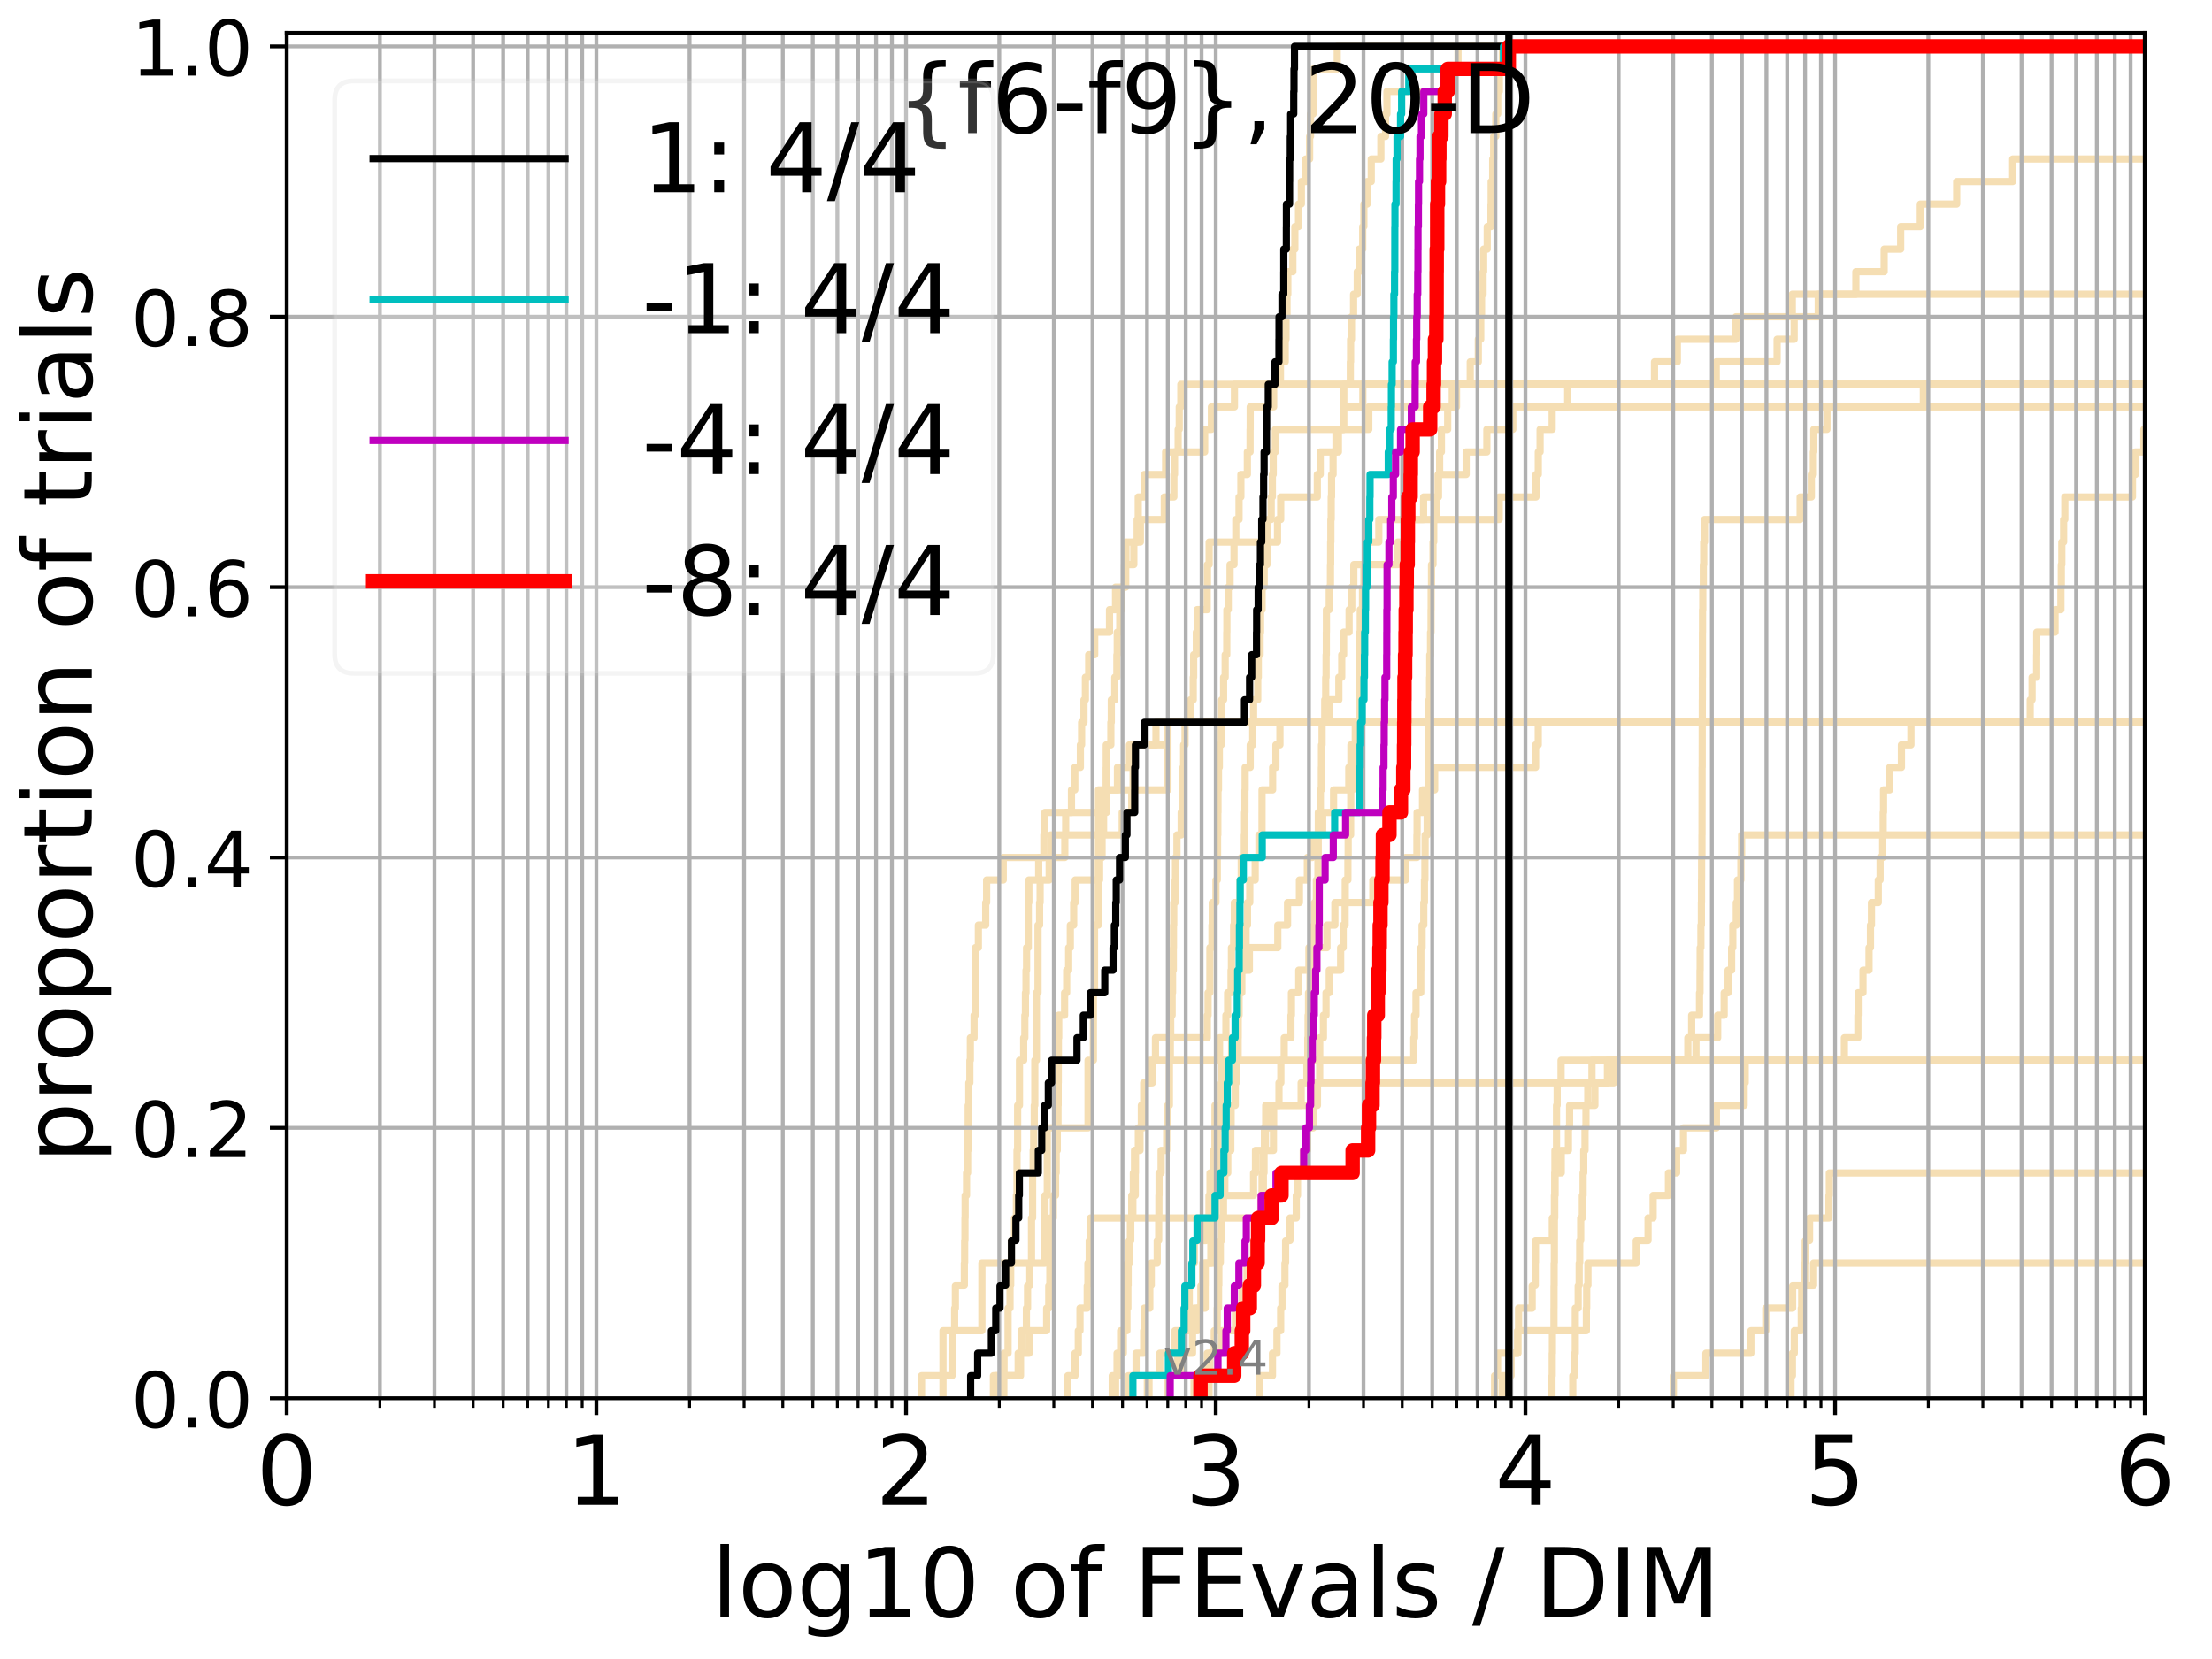 <?xml version="1.0" encoding="utf-8" standalone="no"?>
<!DOCTYPE svg PUBLIC "-//W3C//DTD SVG 1.1//EN"
  "http://www.w3.org/Graphics/SVG/1.1/DTD/svg11.dtd">
<!-- Created with matplotlib (http://matplotlib.org/) -->
<svg height="345.6pt" version="1.1" viewBox="0 0 460.8 345.6" width="460.8pt" xmlns="http://www.w3.org/2000/svg" xmlns:xlink="http://www.w3.org/1999/xlink">
 <defs>
  <style type="text/css">
*{stroke-linecap:butt;stroke-linejoin:round;}
  </style>
 </defs>
 <g id="figure_1">
  <g id="patch_1">
   <path d="M 0 345.6 
L 460.8 345.6 
L 460.8 0 
L 0 0 
z
" style="fill:#ffffff;"/>
  </g>
  <g id="axes_1">
   <g id="patch_2">
    <path d="M 59.72 291.28 
L 446.802 291.28 
L 446.802 6.845 
L 59.72 6.845 
z
" style="fill:#ffffff;"/>
   </g>
   <g id="line2d_1">
    <path clip-path="url(#pee996537be)" d="M 206.944 291.28 
L 206.944 286.586 
L 209.159 286.586 
L 209.159 281.893 
L 209.998 281.893 
L 209.998 277.199 
L 209.998 277.199 
L 209.998 272.505 
L 210.408 272.505 
L 210.408 267.812 
L 210.544 267.812 
L 210.544 263.118 
L 210.679 263.118 
L 210.679 258.424 
L 211.343 258.424 
L 211.343 253.731 
L 211.734 253.731 
L 211.734 249.037 
L 211.864 249.037 
L 211.864 244.344 
L 211.864 244.344 
L 211.864 239.65 
L 211.992 239.65 
L 211.992 234.956 
L 211.992 234.956 
L 211.992 230.263 
L 212.375 230.263 
L 212.375 225.569 
L 212.375 225.569 
L 212.375 220.875 
L 213.247 220.875 
L 213.247 216.182 
L 213.491 216.182 
L 213.491 211.488 
L 213.613 211.488 
L 213.613 206.794 
L 213.734 206.794 
L 213.734 202.101 
L 213.854 202.101 
L 213.854 197.407 
L 214.212 197.407 
L 214.212 192.713 
L 214.212 192.713 
L 214.212 188.02 
L 214.33 188.02 
L 214.33 183.326 
L 216.378 183.326 
L 216.378 178.633 
L 217.455 178.633 
L 217.455 173.939 
L 217.665 173.939 
L 217.665 169.245 
L 230.478 169.245 
L 230.478 164.552 
L 232.787 164.552 
L 232.787 159.858 
L 235.282 159.858 
L 235.282 155.164 
L 240.807 155.164 
L 240.807 150.471 
L 240.807 150.471 
L 240.807 150.471 
L 446.802 150.471 
" style="fill:none;stroke:#f5deb3;stroke-linecap:square;stroke-width:1.5;"/>
   </g>
   <g id="line2d_2"/>
   <g id="line2d_3">
    <path clip-path="url(#pee996537be)" d="M 207.394 291.28 
L 207.394 286.586 
L 212.102 286.586 
L 212.102 281.893 
L 214.386 281.893 
L 214.386 277.199 
L 218.037 277.199 
L 218.037 272.505 
L 218.477 272.505 
L 218.477 267.812 
L 218.704 267.812 
L 218.704 263.118 
L 218.723 263.118 
L 218.723 258.424 
L 218.8 258.424 
L 218.8 253.731 
L 219.435 253.731 
L 219.435 249.037 
L 219.89 249.037 
L 219.89 244.344 
L 220.019 244.344 
L 220.019 239.65 
L 220.252 239.65 
L 220.252 234.956 
L 220.397 234.956 
L 220.397 230.263 
L 220.433 230.263 
L 220.433 225.569 
L 220.456 225.569 
L 220.456 220.875 
L 220.478 220.875 
L 220.478 216.182 
L 220.551 216.182 
L 220.551 211.488 
L 221.775 211.488 
L 221.775 206.794 
L 222.207 206.794 
L 222.207 202.101 
L 222.62 202.101 
L 222.62 197.407 
L 222.969 197.407 
L 222.969 192.713 
L 223.666 192.713 
L 223.666 188.02 
L 223.983 188.02 
L 223.983 183.326 
L 229.062 183.326 
L 229.062 178.633 
L 229.582 178.633 
L 229.582 173.939 
L 229.897 173.939 
L 229.897 169.245 
L 230.383 169.245 
L 230.383 164.552 
L 230.43 164.552 
L 230.43 159.858 
L 230.449 159.858 
L 230.449 155.164 
L 231.41 155.164 
L 231.41 150.471 
L 231.504 150.471 
L 231.504 145.777 
L 232.229 145.777 
L 232.229 141.083 
L 232.665 141.083 
L 232.665 136.39 
L 232.743 136.39 
L 232.743 131.696 
L 233.266 131.696 
L 233.266 127.002 
L 233.649 127.002 
L 233.649 122.309 
L 234.508 122.309 
L 234.508 117.615 
L 236.193 117.615 
L 236.193 112.922 
L 237.556 112.922 
L 237.556 108.228 
L 242.538 108.228 
L 242.538 103.534 
L 244.539 103.534 
L 244.539 98.841 
L 244.675 98.841 
L 244.675 94.147 
L 245.431 94.147 
L 245.431 89.453 
L 245.657 89.453 
L 245.657 84.76 
L 245.989 84.76 
L 245.989 80.066 
L 245.989 80.066 
L 245.989 80.066 
L 446.802 80.066 
" style="fill:none;stroke:#f5deb3;stroke-linecap:square;stroke-width:1.5;"/>
   </g>
   <g id="line2d_4">
    <path clip-path="url(#pee996537be)" d="M 243.137 291.28 
L 243.137 286.586 
L 246.434 286.586 
L 246.434 281.893 
L 248.423 281.893 
L 248.423 277.199 
L 248.77 277.199 
L 248.77 272.505 
L 251.06 272.505 
L 251.06 267.812 
L 251.074 267.812 
L 251.074 263.118 
L 252.245 263.118 
L 252.245 258.424 
L 252.749 258.424 
L 252.749 253.731 
L 252.761 253.731 
L 252.761 249.037 
L 253.063 249.037 
L 253.063 244.344 
L 253.458 244.344 
L 253.458 239.65 
L 253.732 239.65 
L 253.732 234.956 
L 254.552 234.956 
L 254.552 230.263 
L 254.842 230.263 
L 254.842 225.569 
L 254.969 225.569 
L 254.969 220.875 
L 256.569 220.875 
L 256.569 216.182 
L 257.475 216.182 
L 257.475 211.488 
L 257.857 211.488 
L 257.857 206.794 
L 258.109 206.794 
L 258.109 202.101 
L 260.269 202.101 
L 260.269 197.407 
L 266.191 197.407 
L 266.191 192.713 
L 268.223 192.713 
L 268.223 188.02 
L 270.696 188.02 
L 270.696 183.326 
L 272.348 183.326 
L 272.348 178.633 
L 273.358 178.633 
L 273.358 173.939 
L 275.532 173.939 
L 275.532 169.245 
L 277.81 169.245 
L 277.81 164.552 
L 280.98 164.552 
L 280.98 159.858 
L 281.422 159.858 
L 281.422 155.164 
L 282.666 155.164 
L 282.666 150.471 
L 282.666 150.471 
L 282.666 150.471 
L 446.802 150.471 
" style="fill:none;stroke:#f5deb3;stroke-linecap:square;stroke-width:1.5;"/>
   </g>
   <g id="line2d_5">
    <path clip-path="url(#pee996537be)" d="M 235.068 291.28 
L 235.068 286.586 
L 236.663 286.586 
L 236.663 281.893 
L 238.247 281.893 
L 238.247 277.199 
L 238.371 277.199 
L 238.371 272.505 
L 239.524 272.505 
L 239.524 267.812 
L 239.829 267.812 
L 239.829 263.118 
L 241.07 263.118 
L 241.07 258.424 
L 241.374 258.424 
L 241.374 253.731 
L 241.419 253.731 
L 241.419 249.037 
L 241.453 249.037 
L 241.453 244.344 
L 241.881 244.344 
L 241.881 239.65 
L 243.039 239.65 
L 243.039 234.956 
L 243.246 234.956 
L 243.246 230.263 
L 243.604 230.263 
L 243.604 225.569 
L 243.608 225.569 
L 243.608 220.875 
L 243.799 220.875 
L 243.799 216.182 
L 243.875 216.182 
L 243.875 211.488 
L 244.179 211.488 
L 244.179 206.794 
L 244.266 206.794 
L 244.266 202.101 
L 244.428 202.101 
L 244.428 197.407 
L 244.455 197.407 
L 244.455 192.713 
L 244.511 192.713 
L 244.511 188.02 
L 244.798 188.02 
L 244.798 183.326 
L 244.878 183.326 
L 244.878 178.633 
L 245.18 178.633 
L 245.18 173.939 
L 246.06 173.939 
L 246.06 169.245 
L 246.359 169.245 
L 246.359 164.552 
L 246.429 164.552 
L 246.429 159.858 
L 246.573 159.858 
L 246.573 155.164 
L 246.869 155.164 
L 246.869 150.471 
L 248.003 150.471 
L 248.003 145.777 
L 248.575 145.777 
L 248.575 141.083 
L 248.661 141.083 
L 248.661 136.39 
L 249.217 136.39 
L 249.217 131.696 
L 249.403 131.696 
L 249.403 127.002 
L 251.481 127.002 
L 251.481 122.309 
L 251.53 122.309 
L 251.53 117.615 
L 251.887 117.615 
L 251.887 112.922 
L 266.132 112.922 
L 266.132 108.228 
L 266.796 108.228 
L 266.796 103.534 
L 274.424 103.534 
L 274.424 98.841 
L 275.03 98.841 
L 275.03 94.147 
L 278.31 94.147 
L 278.31 89.453 
L 279.922 89.453 
L 279.922 84.76 
L 283.906 84.76 
L 283.906 80.066 
L 283.906 80.066 
L 283.906 80.066 
L 446.802 80.066 
" style="fill:none;stroke:#f5deb3;stroke-linecap:square;stroke-width:1.5;"/>
   </g>
   <g id="line2d_6"/>
   <g id="line2d_7">
    <path clip-path="url(#pee996537be)" d="M 232.394 291.28 
L 232.394 286.586 
L 232.705 286.586 
L 232.705 281.893 
L 234.011 281.893 
L 234.011 277.199 
L 234.412 277.199 
L 234.412 272.505 
L 234.636 272.505 
L 234.636 267.812 
L 234.829 267.812 
L 234.829 263.118 
L 235.319 263.118 
L 235.319 258.424 
L 235.555 258.424 
L 235.555 253.731 
L 235.762 253.731 
L 235.762 249.037 
L 236.493 249.037 
L 236.493 244.344 
L 236.534 244.344 
L 236.534 239.65 
L 237.138 239.65 
L 237.138 234.956 
L 238.141 234.956 
L 238.141 230.263 
L 238.251 230.263 
L 238.251 225.569 
L 239.565 225.569 
L 239.565 220.875 
L 254.052 220.875 
L 254.052 216.182 
L 255.378 216.182 
L 255.378 211.488 
L 255.737 211.488 
L 255.737 206.794 
L 256.45 206.794 
L 256.45 202.101 
L 256.534 202.101 
L 256.534 197.407 
L 256.989 197.407 
L 256.989 192.713 
L 257.133 192.713 
L 257.133 188.02 
L 258.309 188.02 
L 258.309 183.326 
L 258.577 183.326 
L 258.577 178.633 
L 259.217 178.633 
L 259.217 173.939 
L 259.277 173.939 
L 259.277 169.245 
L 259.347 169.245 
L 259.347 164.552 
L 259.386 164.552 
L 259.386 159.858 
L 260.443 159.858 
L 260.443 155.164 
L 260.977 155.164 
L 260.977 150.471 
L 261.143 150.471 
L 261.143 145.777 
L 262.013 145.777 
L 262.013 141.083 
L 262.131 141.083 
L 262.131 136.39 
L 262.503 136.39 
L 262.503 131.696 
L 262.598 131.696 
L 262.598 127.002 
L 262.918 127.002 
L 262.918 122.309 
L 263.351 122.309 
L 263.351 117.615 
L 263.941 117.615 
L 263.941 112.922 
L 264.087 112.922 
L 264.087 108.228 
L 264.816 108.228 
L 264.816 103.534 
L 265.06 103.534 
L 265.06 98.841 
L 265.24 98.841 
L 265.24 94.147 
L 265.67 94.147 
L 265.67 89.453 
L 285.143 89.453 
L 285.143 84.76 
L 303.416 84.76 
L 303.416 80.066 
L 357.523 80.066 
L 357.523 75.372 
L 370.205 75.372 
L 370.205 70.679 
L 373.756 70.679 
L 373.756 65.985 
L 378.769 65.985 
L 378.769 61.291 
L 386.612 61.291 
L 386.612 56.598 
L 392.507 56.598 
L 392.507 51.904 
L 395.946 51.904 
L 395.946 47.211 
L 400.034 47.211 
L 400.034 42.517 
L 407.615 42.517 
L 407.615 37.823 
L 419.285 37.823 
L 419.285 33.13 
L 419.285 33.13 
L 419.285 33.13 
L 446.802 33.13 
" style="fill:none;stroke:#f5deb3;stroke-linecap:square;stroke-width:1.5;"/>
   </g>
   <g id="line2d_8">
    <path clip-path="url(#pee996537be)" d="M 323.304 291.28 
L 323.304 286.586 
L 323.354 286.586 
L 323.354 281.893 
L 323.392 281.893 
L 323.392 277.199 
L 323.72 277.199 
L 323.72 272.505 
L 323.731 272.505 
L 323.731 267.812 
L 323.753 267.812 
L 323.753 263.118 
L 323.8 263.118 
L 323.8 258.424 
L 323.802 258.424 
L 323.802 253.731 
L 323.815 253.731 
L 323.815 249.037 
L 323.882 249.037 
L 323.882 244.344 
L 323.919 244.344 
L 323.919 239.65 
L 324.251 239.65 
L 324.251 234.956 
L 324.252 234.956 
L 324.252 230.263 
L 324.386 230.263 
L 324.386 225.569 
L 325.199 225.569 
L 325.199 220.875 
L 325.199 220.875 
L 325.199 220.875 
L 446.802 220.875 
" style="fill:none;stroke:#f5deb3;stroke-linecap:square;stroke-width:1.5;"/>
   </g>
   <g id="line2d_9">
    <path clip-path="url(#pee996537be)" d="M 231.699 291.28 
L 231.699 286.586 
L 233.346 286.586 
L 233.346 281.893 
L 233.445 281.893 
L 233.445 277.199 
L 234.761 277.199 
L 234.761 272.505 
L 234.955 272.505 
L 234.955 267.812 
L 235.012 267.812 
L 235.012 263.118 
L 235.21 263.118 
L 235.21 258.424 
L 235.492 258.424 
L 235.492 253.731 
L 235.994 253.731 
L 235.994 249.037 
L 236.098 249.037 
L 236.098 244.344 
L 236.337 244.344 
L 236.337 239.65 
L 237.48 239.65 
L 237.48 234.956 
L 237.764 234.956 
L 237.764 230.263 
L 238.471 230.263 
L 238.471 225.569 
L 240.057 225.569 
L 240.057 220.875 
L 240.702 220.875 
L 240.702 216.182 
L 251.507 216.182 
L 251.507 211.488 
L 251.664 211.488 
L 251.664 206.794 
L 252.038 206.794 
L 252.038 202.101 
L 252.041 202.101 
L 252.041 197.407 
L 252.473 197.407 
L 252.473 192.713 
L 252.537 192.713 
L 252.537 188.02 
L 253.304 188.02 
L 253.304 183.326 
L 253.584 183.326 
L 253.584 178.633 
L 253.641 178.633 
L 253.641 173.939 
L 253.696 173.939 
L 253.696 169.245 
L 253.728 169.245 
L 253.728 164.552 
L 253.832 164.552 
L 253.832 159.858 
L 254.01 159.858 
L 254.01 155.164 
L 254.403 155.164 
L 254.403 150.471 
L 254.492 150.471 
L 254.492 145.777 
L 254.896 145.777 
L 254.896 141.083 
L 255.226 141.083 
L 255.226 136.39 
L 255.561 136.39 
L 255.561 131.696 
L 255.584 131.696 
L 255.584 127.002 
L 255.866 127.002 
L 255.866 122.309 
L 256.245 122.309 
L 256.245 117.615 
L 257.072 117.615 
L 257.072 112.922 
L 257.444 112.922 
L 257.444 108.228 
L 258.117 108.228 
L 258.117 103.534 
L 258.501 103.534 
L 258.501 98.841 
L 259.848 98.841 
L 259.848 94.147 
L 260.413 94.147 
L 260.413 89.453 
L 260.439 89.453 
L 260.439 84.76 
L 265.327 84.76 
L 265.327 80.066 
L 266.74 80.066 
L 266.74 75.372 
L 267.736 75.372 
L 267.736 70.679 
L 267.898 70.679 
L 267.898 65.985 
L 268.111 65.985 
L 268.111 61.291 
L 268.277 61.291 
L 268.277 56.598 
L 269.326 56.598 
L 269.326 51.904 
L 269.745 51.904 
L 269.745 47.211 
L 270.511 47.211 
L 270.511 42.517 
L 271.1 42.517 
L 271.1 37.823 
L 272.002 37.823 
L 272.002 33.13 
L 272.821 33.13 
L 272.821 28.436 
L 273.007 28.436 
L 273.007 23.742 
L 273.542 23.742 
L 273.542 19.049 
L 273.621 19.049 
L 273.621 14.355 
L 278.568 14.355 
L 278.568 9.661 
L 278.568 9.661 
L 278.568 9.661 
L 446.802 9.661 
" style="fill:none;stroke:#f5deb3;stroke-linecap:square;stroke-width:1.5;"/>
   </g>
   <g id="line2d_10">
    <path clip-path="url(#pee996537be)" d="M 373.093 291.28 
L 373.093 286.586 
L 373.392 286.586 
L 373.392 281.893 
L 373.783 281.893 
L 373.783 277.199 
L 375.242 277.199 
L 375.242 272.505 
L 375.334 272.505 
L 375.334 267.812 
L 375.96 267.812 
L 375.96 263.118 
L 376.054 263.118 
L 376.054 258.424 
L 376.963 258.424 
L 376.963 253.731 
L 380.995 253.731 
L 380.995 249.037 
L 381.081 249.037 
L 381.081 244.344 
L 381.081 244.344 
L 381.081 244.344 
L 446.802 244.344 
" style="fill:none;stroke:#f5deb3;stroke-linecap:square;stroke-width:1.5;"/>
   </g>
   <g id="line2d_11">
    <path clip-path="url(#pee996537be)" d="M 239.359 291.28 
L 239.359 286.586 
L 241.594 286.586 
L 241.594 281.893 
L 244.755 281.893 
L 244.755 277.199 
L 249.484 277.199 
L 249.484 272.505 
L 250.165 272.505 
L 250.165 267.812 
L 250.52 267.812 
L 250.52 263.118 
L 252.911 263.118 
L 252.911 258.424 
L 252.948 258.424 
L 252.948 253.731 
L 253.344 253.731 
L 253.344 249.037 
L 261.142 249.037 
L 261.142 244.344 
L 261.539 244.344 
L 261.539 239.65 
L 263.614 239.65 
L 263.614 234.956 
L 264.895 234.956 
L 264.895 230.263 
L 274.451 230.263 
L 274.451 225.569 
L 334.861 225.569 
L 334.861 220.875 
L 351.608 220.875 
L 351.608 216.182 
L 352.402 216.182 
L 352.402 211.488 
L 354.036 211.488 
L 354.036 206.794 
L 354.144 206.794 
L 354.144 202.101 
L 354.173 202.101 
L 354.173 197.407 
L 354.331 197.407 
L 354.331 192.713 
L 354.431 192.713 
L 354.431 188.02 
L 354.456 188.02 
L 354.456 183.326 
L 354.479 183.326 
L 354.479 178.633 
L 354.551 178.633 
L 354.551 173.939 
L 354.566 173.939 
L 354.566 169.245 
L 354.572 169.245 
L 354.572 164.552 
L 354.58 164.552 
L 354.58 159.858 
L 354.601 159.858 
L 354.601 155.164 
L 354.604 155.164 
L 354.604 150.471 
L 354.621 150.471 
L 354.621 145.777 
L 354.636 145.777 
L 354.636 141.083 
L 354.652 141.083 
L 354.652 136.39 
L 354.654 136.39 
L 354.654 131.696 
L 354.672 131.696 
L 354.672 127.002 
L 354.725 127.002 
L 354.725 122.309 
L 354.838 122.309 
L 354.838 117.615 
L 354.917 117.615 
L 354.917 112.922 
L 355.08 112.922 
L 355.08 108.228 
L 375.001 108.228 
L 375.001 103.534 
L 377.336 103.534 
L 377.336 98.841 
L 377.75 98.841 
L 377.75 94.147 
L 377.844 94.147 
L 377.844 89.453 
L 380.595 89.453 
L 380.595 84.76 
L 400.674 84.76 
L 400.674 80.066 
L 400.674 80.066 
L 400.674 80.066 
L 446.802 80.066 
" style="fill:none;stroke:#f5deb3;stroke-linecap:square;stroke-width:1.5;"/>
   </g>
   <g id="line2d_12">
    <path clip-path="url(#pee996537be)" d="M 209.118 291.28 
L 209.118 286.586 
L 212.591 286.586 
L 212.591 281.893 
L 212.716 281.893 
L 212.716 277.199 
L 213.82 277.199 
L 213.82 272.505 
L 214.059 272.505 
L 214.059 267.812 
L 214.532 267.812 
L 214.532 263.118 
L 214.881 263.118 
L 214.881 258.424 
L 214.881 258.424 
L 214.881 253.731 
L 215.112 253.731 
L 215.112 249.037 
L 215.112 249.037 
L 215.112 244.344 
L 215.226 244.344 
L 215.226 239.65 
L 215.34 239.65 
L 215.34 234.956 
L 215.454 234.956 
L 215.454 230.263 
L 215.567 230.263 
L 215.567 225.569 
L 215.567 225.569 
L 215.567 220.875 
L 215.904 220.875 
L 215.904 216.182 
L 215.904 216.182 
L 215.904 211.488 
L 215.904 211.488 
L 215.904 206.794 
L 216.237 206.794 
L 216.237 202.101 
L 216.237 202.101 
L 216.237 197.407 
L 216.237 197.407 
L 216.237 192.713 
L 216.566 192.713 
L 216.566 188.02 
L 216.675 188.02 
L 216.675 183.326 
L 218.564 183.326 
L 218.564 178.633 
L 221.818 178.633 
L 221.818 173.939 
L 233.773 173.939 
L 233.773 169.245 
L 235.765 169.245 
L 235.765 164.552 
L 236.038 164.552 
L 236.038 159.858 
L 236.363 159.858 
L 236.363 155.164 
L 243.284 155.164 
L 243.284 150.471 
L 243.284 150.471 
L 243.284 150.471 
L 446.802 150.471 
" style="fill:none;stroke:#f5deb3;stroke-linecap:square;stroke-width:1.5;"/>
   </g>
   <g id="line2d_13"/>
   <g id="line2d_14"/>
   <g id="line2d_15"/>
   <g id="line2d_16">
    <path clip-path="url(#pee996537be)" d="M 311.348 291.28 
L 311.348 286.586 
L 311.969 286.586 
L 311.969 281.893 
L 316.187 281.893 
L 316.187 277.199 
L 330.473 277.199 
L 330.473 272.505 
L 330.537 272.505 
L 330.537 267.812 
L 330.795 267.812 
L 330.795 263.118 
L 340.862 263.118 
L 340.862 258.424 
L 343.321 258.424 
L 343.321 253.731 
L 344.381 253.731 
L 344.381 249.037 
L 347.567 249.037 
L 347.567 244.344 
L 349.27 244.344 
L 349.27 239.65 
L 350.697 239.65 
L 350.697 234.956 
L 357.56 234.956 
L 357.56 230.263 
L 363.338 230.263 
L 363.338 225.569 
L 363.56 225.569 
L 363.56 220.875 
L 384.219 220.875 
L 384.219 216.182 
L 387.039 216.182 
L 387.039 211.488 
L 387.085 211.488 
L 387.085 206.794 
L 388.1 206.794 
L 388.1 202.101 
L 389.355 202.101 
L 389.355 197.407 
L 389.657 197.407 
L 389.657 192.713 
L 389.861 192.713 
L 389.861 188.02 
L 391.282 188.02 
L 391.282 183.326 
L 391.659 183.326 
L 391.659 178.633 
L 392.202 178.633 
L 392.202 173.939 
L 392.306 173.939 
L 392.306 169.245 
L 392.377 169.245 
L 392.377 164.552 
L 393.659 164.552 
L 393.659 159.858 
L 396.107 159.858 
L 396.107 155.164 
L 398.083 155.164 
L 398.083 150.471 
L 422.934 150.471 
L 422.934 145.777 
L 423.326 145.777 
L 423.326 141.083 
L 424.276 141.083 
L 424.276 136.39 
L 424.294 136.39 
L 424.294 131.696 
L 428.103 131.696 
L 428.103 127.002 
L 429.324 127.002 
L 429.324 122.309 
L 429.409 122.309 
L 429.409 117.615 
L 429.515 117.615 
L 429.515 112.922 
L 429.89 112.922 
L 429.89 108.228 
L 430.138 108.228 
L 430.138 103.534 
L 444.238 103.534 
L 444.238 98.841 
L 444.858 98.841 
L 444.858 94.147 
L 446.61 94.147 
L 446.61 89.453 
L 446.61 89.453 
L 446.61 89.453 
L 446.802 89.453 
" style="fill:none;stroke:#f5deb3;stroke-linecap:square;stroke-width:1.5;"/>
   </g>
   <g id="line2d_17">
    <path clip-path="url(#pee996537be)" d="M 312.943 291.28 
L 312.943 286.586 
L 314.774 286.586 
L 314.774 281.893 
L 316.184 281.893 
L 316.184 277.199 
L 316.343 277.199 
L 316.343 272.505 
L 319.182 272.505 
L 319.182 267.812 
L 319.824 267.812 
L 319.824 263.118 
L 319.866 263.118 
L 319.866 258.424 
L 323.373 258.424 
L 323.373 253.731 
L 323.877 253.731 
L 323.877 249.037 
L 323.933 249.037 
L 323.933 244.344 
L 325.234 244.344 
L 325.234 239.65 
L 326.728 239.65 
L 326.728 234.956 
L 326.972 234.956 
L 326.972 230.263 
L 332.245 230.263 
L 332.245 225.569 
L 336.184 225.569 
L 336.184 220.875 
L 353.302 220.875 
L 353.302 216.182 
L 357.823 216.182 
L 357.823 211.488 
L 359.178 211.488 
L 359.178 206.794 
L 359.995 206.794 
L 359.995 202.101 
L 360.728 202.101 
L 360.728 197.407 
L 360.977 197.407 
L 360.977 192.713 
L 361.7 192.713 
L 361.7 188.02 
L 361.953 188.02 
L 361.953 183.326 
L 362.659 183.326 
L 362.659 178.633 
L 362.814 178.633 
L 362.814 173.939 
L 362.814 173.939 
L 362.814 173.939 
L 446.802 173.939 
" style="fill:none;stroke:#f5deb3;stroke-linecap:square;stroke-width:1.5;"/>
   </g>
   <g id="line2d_18">
    <path clip-path="url(#pee996537be)" d="M 191.973 291.28 
L 191.973 286.586 
L 198.334 286.586 
L 198.334 281.893 
L 198.443 281.893 
L 198.443 277.199 
L 198.866 277.199 
L 198.866 272.505 
L 199.022 272.505 
L 199.022 267.812 
L 200.89 267.812 
L 200.89 263.118 
L 200.954 263.118 
L 200.954 258.424 
L 201.017 258.424 
L 201.017 253.731 
L 201.053 253.731 
L 201.053 249.037 
L 201.35 249.037 
L 201.35 244.344 
L 201.572 244.344 
L 201.572 239.65 
L 201.661 239.65 
L 201.661 234.956 
L 201.687 234.956 
L 201.687 230.263 
L 201.819 230.263 
L 201.819 225.569 
L 202.038 225.569 
L 202.038 220.875 
L 202.143 220.875 
L 202.143 216.182 
L 202.914 216.182 
L 202.914 211.488 
L 203.149 211.488 
L 203.149 206.794 
L 203.166 206.794 
L 203.166 202.101 
L 203.208 202.101 
L 203.208 197.407 
L 203.812 197.407 
L 203.812 192.713 
L 205.34 192.713 
L 205.34 188.02 
L 205.533 188.02 
L 205.533 183.326 
L 208.996 183.326 
L 208.996 178.633 
L 218.876 178.633 
L 218.876 173.939 
L 221.998 173.939 
L 221.998 169.245 
L 223.208 169.245 
L 223.208 164.552 
L 223.903 164.552 
L 223.903 159.858 
L 225.061 159.858 
L 225.061 155.164 
L 225.317 155.164 
L 225.317 150.471 
L 225.81 150.471 
L 225.81 145.777 
L 226.107 145.777 
L 226.107 141.083 
L 226.793 141.083 
L 226.793 136.39 
L 228.044 136.39 
L 228.044 131.696 
L 231.13 131.696 
L 231.13 127.002 
L 232.389 127.002 
L 232.389 122.309 
L 234.252 122.309 
L 234.252 117.615 
L 234.56 117.615 
L 234.56 112.922 
L 236.885 112.922 
L 236.885 108.228 
L 237.116 108.228 
L 237.116 103.534 
L 238.364 103.534 
L 238.364 98.841 
L 242.82 98.841 
L 242.82 94.147 
L 250.952 94.147 
L 250.952 89.453 
L 252.356 89.453 
L 252.356 84.76 
L 257.16 84.76 
L 257.16 80.066 
L 257.16 80.066 
L 257.16 80.066 
L 446.802 80.066 
" style="fill:none;stroke:#f5deb3;stroke-linecap:square;stroke-width:1.5;"/>
   </g>
   <g id="line2d_19"/>
   <g id="line2d_20">
    <path clip-path="url(#pee996537be)" d="M 248.744 291.28 
L 248.744 286.586 
L 251.49 286.586 
L 251.49 281.893 
L 254.484 281.893 
L 254.484 277.199 
L 257.37 277.199 
L 257.37 272.505 
L 258.737 272.505 
L 258.737 267.812 
L 259.782 267.812 
L 259.782 263.118 
L 261.114 263.118 
L 261.114 258.424 
L 261.709 258.424 
L 261.709 253.731 
L 262.653 253.731 
L 262.653 249.037 
L 262.913 249.037 
L 262.913 244.344 
L 263.066 244.344 
L 263.066 239.65 
L 265.286 239.65 
L 265.286 234.956 
L 265.323 234.956 
L 265.323 230.263 
L 266.437 230.263 
L 266.437 225.569 
L 266.826 225.569 
L 266.826 220.875 
L 267.53 220.875 
L 267.53 216.182 
L 268.928 216.182 
L 268.928 211.488 
L 269.03 211.488 
L 269.03 206.794 
L 270.559 206.794 
L 270.559 202.101 
L 272.672 202.101 
L 272.672 197.407 
L 276.429 197.407 
L 276.429 192.713 
L 278.082 192.713 
L 278.082 188.02 
L 285.982 188.02 
L 285.982 183.326 
L 292.805 183.326 
L 292.805 178.633 
L 295.169 178.633 
L 295.169 173.939 
L 295.206 173.939 
L 295.206 169.245 
L 296.34 169.245 
L 296.34 164.552 
L 298.864 164.552 
L 298.864 159.858 
L 319.889 159.858 
L 319.889 155.164 
L 320.445 155.164 
L 320.445 150.471 
L 320.445 150.471 
L 320.445 150.471 
L 446.802 150.471 
" style="fill:none;stroke:#f5deb3;stroke-linecap:square;stroke-width:1.5;"/>
   </g>
   <g id="line2d_21"/>
   <g id="line2d_22">
    <path clip-path="url(#pee996537be)" d="M 251.862 291.28 
L 251.862 286.586 
L 252.031 286.586 
L 252.031 281.893 
L 252.95 281.893 
L 252.95 277.199 
L 253.572 277.199 
L 253.572 272.505 
L 253.846 272.505 
L 253.846 267.812 
L 253.906 267.812 
L 253.906 263.118 
L 254.218 263.118 
L 254.218 258.424 
L 254.489 258.424 
L 254.489 253.731 
L 254.874 253.731 
L 254.874 249.037 
L 255.153 249.037 
L 255.153 244.344 
L 255.769 244.344 
L 255.769 239.65 
L 256.397 239.65 
L 256.397 234.956 
L 256.464 234.956 
L 256.464 230.263 
L 257.329 230.263 
L 257.329 225.569 
L 257.534 225.569 
L 257.534 220.875 
L 257.928 220.875 
L 257.928 216.182 
L 257.948 216.182 
L 257.948 211.488 
L 258.124 211.488 
L 258.124 206.794 
L 258.702 206.794 
L 258.702 202.101 
L 259.303 202.101 
L 259.303 197.407 
L 259.578 197.407 
L 259.578 192.713 
L 259.875 192.713 
L 259.875 188.02 
L 260.351 188.02 
L 260.351 183.326 
L 261.481 183.326 
L 261.481 178.633 
L 262.263 178.633 
L 262.263 173.939 
L 262.904 173.939 
L 262.904 169.245 
L 262.907 169.245 
L 262.907 164.552 
L 265.115 164.552 
L 265.115 159.858 
L 265.798 159.858 
L 265.798 155.164 
L 266.635 155.164 
L 266.635 150.471 
L 276.84 150.471 
L 276.84 145.777 
L 278.906 145.777 
L 278.906 141.083 
L 279.509 141.083 
L 279.509 136.39 
L 279.9 136.39 
L 279.9 131.696 
L 281.042 131.696 
L 281.042 127.002 
L 281.599 127.002 
L 281.599 122.309 
L 282.023 122.309 
L 282.023 117.615 
L 291.196 117.615 
L 291.196 112.922 
L 292.825 112.922 
L 292.825 108.228 
L 296.555 108.228 
L 296.555 103.534 
L 299.616 103.534 
L 299.616 98.841 
L 305.427 98.841 
L 305.427 94.147 
L 309.737 94.147 
L 309.737 89.453 
L 315.143 89.453 
L 315.143 84.76 
L 315.143 84.76 
L 315.143 84.76 
L 446.802 84.76 
" style="fill:none;stroke:#f5deb3;stroke-linecap:square;stroke-width:1.5;"/>
   </g>
   <g id="line2d_23">
    <path clip-path="url(#pee996537be)" d="M 348.599 291.28 
L 348.599 286.586 
L 355.371 286.586 
L 355.371 281.893 
L 364.742 281.893 
L 364.742 277.199 
L 367.849 277.199 
L 367.849 272.505 
L 373.437 272.505 
L 373.437 267.812 
L 377.8 267.812 
L 377.8 263.118 
L 377.8 263.118 
L 377.8 263.118 
L 446.802 263.118 
" style="fill:none;stroke:#f5deb3;stroke-linecap:square;stroke-width:1.5;"/>
   </g>
   <g id="line2d_24">
    <path clip-path="url(#pee996537be)" d="M 239.014 291.28 
L 239.014 286.586 
L 245.283 286.586 
L 245.283 281.893 
L 246.387 281.893 
L 246.387 277.199 
L 247.718 277.199 
L 247.718 272.505 
L 247.743 272.505 
L 247.743 267.812 
L 248.271 267.812 
L 248.271 263.118 
L 248.801 263.118 
L 248.801 258.424 
L 251.253 258.424 
L 251.253 253.731 
L 251.852 253.731 
L 251.852 249.037 
L 252.065 249.037 
L 252.065 244.344 
L 252.791 244.344 
L 252.791 239.65 
L 253.095 239.65 
L 253.095 234.956 
L 253.106 234.956 
L 253.106 230.263 
L 254.403 230.263 
L 254.403 225.569 
L 254.522 225.569 
L 254.522 220.875 
L 294.52 220.875 
L 294.52 216.182 
L 294.679 216.182 
L 294.679 211.488 
L 294.981 211.488 
L 294.981 206.794 
L 295.97 206.794 
L 295.97 202.101 
L 295.988 202.101 
L 295.988 197.407 
L 296.247 197.407 
L 296.247 192.713 
L 296.595 192.713 
L 296.595 188.02 
L 296.733 188.02 
L 296.733 183.326 
L 296.827 183.326 
L 296.827 178.633 
L 296.873 178.633 
L 296.873 173.939 
L 297.305 173.939 
L 297.305 169.245 
L 297.517 169.245 
L 297.517 164.552 
L 297.521 164.552 
L 297.521 159.858 
L 297.588 159.858 
L 297.588 155.164 
L 297.665 155.164 
L 297.665 150.471 
L 297.669 150.471 
L 297.669 145.777 
L 297.805 145.777 
L 297.805 141.083 
L 297.846 141.083 
L 297.846 136.39 
L 298.007 136.39 
L 298.007 131.696 
L 298.114 131.696 
L 298.114 127.002 
L 298.139 127.002 
L 298.139 122.309 
L 298.209 122.309 
L 298.209 117.615 
L 298.517 117.615 
L 298.517 112.922 
L 298.671 112.922 
L 298.671 108.228 
L 299.242 108.228 
L 299.242 103.534 
L 299.625 103.534 
L 299.625 98.841 
L 299.901 98.841 
L 299.901 94.147 
L 300.271 94.147 
L 300.271 89.453 
L 301.58 89.453 
L 301.58 84.76 
L 302.53 84.76 
L 302.53 80.066 
L 306.274 80.066 
L 306.274 75.372 
L 307.956 75.372 
L 307.956 70.679 
L 308.461 70.679 
L 308.461 65.985 
L 308.631 65.985 
L 308.631 61.291 
L 308.948 61.291 
L 308.948 56.598 
L 309.064 56.598 
L 309.064 51.904 
L 309.815 51.904 
L 309.815 47.211 
L 310.594 47.211 
L 310.594 42.517 
L 310.637 42.517 
L 310.637 37.823 
L 310.953 37.823 
L 310.953 33.13 
L 311.157 33.13 
L 311.157 28.436 
L 311.604 28.436 
L 311.604 23.742 
L 311.999 23.742 
L 311.999 19.049 
L 312.34 19.049 
L 312.34 14.355 
L 312.96 14.355 
L 312.96 9.661 
L 312.96 9.661 
L 312.96 9.661 
L 446.802 9.661 
" style="fill:none;stroke:#f5deb3;stroke-linecap:square;stroke-width:1.5;"/>
   </g>
   <g id="line2d_25">
    <path clip-path="url(#pee996537be)" d="M 327.639 291.28 
L 327.639 286.586 
L 328.033 286.586 
L 328.033 281.893 
L 328.159 281.893 
L 328.159 277.199 
L 328.16 277.199 
L 328.16 272.505 
L 328.765 272.505 
L 328.765 267.812 
L 328.972 267.812 
L 328.972 263.118 
L 329.084 263.118 
L 329.084 258.424 
L 329.29 258.424 
L 329.29 253.731 
L 329.631 253.731 
L 329.631 249.037 
L 329.787 249.037 
L 329.787 244.344 
L 329.92 244.344 
L 329.92 239.65 
L 330.188 239.65 
L 330.188 234.956 
L 330.386 234.956 
L 330.386 230.263 
L 330.768 230.263 
L 330.768 225.569 
L 331.638 225.569 
L 331.638 220.875 
L 331.638 220.875 
L 331.638 220.875 
L 446.802 220.875 
" style="fill:none;stroke:#f5deb3;stroke-linecap:square;stroke-width:1.5;"/>
   </g>
   <g id="line2d_26">
    <path clip-path="url(#pee996537be)" d="M 262.334 291.28 
L 262.334 286.586 
L 265.083 286.586 
L 265.083 281.893 
L 266.019 281.893 
L 266.019 277.199 
L 266.785 277.199 
L 266.785 272.505 
L 267.062 272.505 
L 267.062 267.812 
L 267.678 267.812 
L 267.678 263.118 
L 267.817 263.118 
L 267.817 258.424 
L 268.727 258.424 
L 268.727 253.731 
L 270.038 253.731 
L 270.038 249.037 
L 270.296 249.037 
L 270.296 244.344 
L 271.49 244.344 
L 271.49 239.65 
L 272.37 239.65 
L 272.37 234.956 
L 273.56 234.956 
L 273.56 230.263 
L 273.708 230.263 
L 273.708 225.569 
L 274.912 225.569 
L 274.912 220.875 
L 274.923 220.875 
L 274.923 216.182 
L 275.696 216.182 
L 275.696 211.488 
L 276.234 211.488 
L 276.234 206.794 
L 276.905 206.794 
L 276.905 202.101 
L 279.279 202.101 
L 279.279 197.407 
L 279.813 197.407 
L 279.813 192.713 
L 280.21 192.713 
L 280.21 188.02 
L 280.243 188.02 
L 280.243 183.326 
L 280.794 183.326 
L 280.794 178.633 
L 280.849 178.633 
L 280.849 173.939 
L 281.36 173.939 
L 281.36 169.245 
L 281.39 169.245 
L 281.39 164.552 
L 281.754 164.552 
L 281.754 159.858 
L 281.912 159.858 
L 281.912 155.164 
L 282.328 155.164 
L 282.328 150.471 
L 283.18 150.471 
L 283.18 145.777 
L 283.202 145.777 
L 283.202 141.083 
L 283.248 141.083 
L 283.248 136.39 
L 283.272 136.39 
L 283.272 131.696 
L 283.366 131.696 
L 283.366 127.002 
L 283.834 127.002 
L 283.834 122.309 
L 284.124 122.309 
L 284.124 117.615 
L 284.708 117.615 
L 284.708 112.922 
L 287.234 112.922 
L 287.234 108.228 
L 312.318 108.228 
L 312.318 103.534 
L 319.967 103.534 
L 319.967 98.841 
L 320.454 98.841 
L 320.454 94.147 
L 320.828 94.147 
L 320.828 89.453 
L 323.342 89.453 
L 323.342 84.76 
L 326.58 84.76 
L 326.58 80.066 
L 344.66 80.066 
L 344.66 75.372 
L 349.422 75.372 
L 349.422 70.679 
L 361.629 70.679 
L 361.629 65.985 
L 373.368 65.985 
L 373.368 61.291 
L 373.368 61.291 
L 373.368 61.291 
L 446.802 61.291 
" style="fill:none;stroke:#f5deb3;stroke-linecap:square;stroke-width:1.5;"/>
   </g>
   <g id="line2d_27"/>
   <g id="line2d_28">
    <path clip-path="url(#pee996537be)" d="M 222.452 291.28 
L 222.452 286.586 
L 223.939 286.586 
L 223.939 281.893 
L 224.629 281.893 
L 224.629 277.199 
L 224.981 277.199 
L 224.981 272.505 
L 226.485 272.505 
L 226.485 267.812 
L 226.63 267.812 
L 226.63 263.118 
L 226.901 263.118 
L 226.901 258.424 
L 227.158 258.424 
L 227.158 253.731 
L 263.144 253.731 
L 263.144 249.037 
L 263.186 249.037 
L 263.186 244.344 
L 263.319 244.344 
L 263.319 239.65 
L 263.405 239.65 
L 263.405 234.956 
L 263.672 234.956 
L 263.672 230.263 
L 271.054 230.263 
L 271.054 225.569 
L 272.246 225.569 
L 272.246 220.875 
L 272.443 220.875 
L 272.443 216.182 
L 272.502 216.182 
L 272.502 211.488 
L 272.592 211.488 
L 272.592 206.794 
L 272.894 206.794 
L 272.894 202.101 
L 273.328 202.101 
L 273.328 197.407 
L 273.687 197.407 
L 273.687 192.713 
L 273.84 192.713 
L 273.84 188.02 
L 274.231 188.02 
L 274.231 183.326 
L 274.552 183.326 
L 274.552 178.633 
L 274.611 178.633 
L 274.611 173.939 
L 274.635 173.939 
L 274.635 169.245 
L 275.061 169.245 
L 275.061 164.552 
L 275.266 164.552 
L 275.266 159.858 
L 275.295 159.858 
L 275.295 155.164 
L 275.415 155.164 
L 275.415 150.471 
L 275.97 150.471 
L 275.97 145.777 
L 276.171 145.777 
L 276.171 141.083 
L 276.254 141.083 
L 276.254 136.39 
L 276.302 136.39 
L 276.302 131.696 
L 276.321 131.696 
L 276.321 127.002 
L 276.904 127.002 
L 276.904 122.309 
L 277.16 122.309 
L 277.16 117.615 
L 277.201 117.615 
L 277.201 112.922 
L 277.244 112.922 
L 277.244 108.228 
L 277.314 108.228 
L 277.314 103.534 
L 277.391 103.534 
L 277.391 98.841 
L 277.71 98.841 
L 277.71 94.147 
L 278.816 94.147 
L 278.816 89.453 
L 279.831 89.453 
L 279.831 84.76 
L 279.941 84.76 
L 279.941 80.066 
L 281.297 80.066 
L 281.297 75.372 
L 281.354 75.372 
L 281.354 70.679 
L 281.54 70.679 
L 281.54 65.985 
L 281.975 65.985 
L 281.975 61.291 
L 282.743 61.291 
L 282.743 56.598 
L 283.159 56.598 
L 283.159 51.904 
L 283.877 51.904 
L 283.877 47.211 
L 284.12 47.211 
L 284.12 42.517 
L 284.81 42.517 
L 284.81 37.823 
L 285.657 37.823 
L 285.657 33.13 
L 287.661 33.13 
L 287.661 28.436 
L 288.636 28.436 
L 288.636 23.742 
L 288.928 23.742 
L 288.928 19.049 
L 302.7 19.049 
L 302.7 14.355 
L 303.726 14.355 
L 303.726 9.661 
L 303.726 9.661 
L 303.726 9.661 
L 446.802 9.661 
" style="fill:none;stroke:#f5deb3;stroke-linecap:square;stroke-width:1.5;"/>
   </g>
   <g id="line2d_29">
    <path clip-path="url(#pee996537be)" d="M 196.441 291.28 
L 196.441 286.586 
L 196.441 286.586 
L 196.441 281.893 
L 196.441 281.893 
L 196.441 277.199 
L 204.546 277.199 
L 204.546 272.505 
L 204.546 272.505 
L 204.546 267.812 
L 204.546 267.812 
L 204.546 263.118 
L 217.695 263.118 
L 217.695 258.424 
L 217.695 258.424 
L 217.695 253.731 
L 217.695 253.731 
L 217.695 249.037 
L 218.17 249.037 
L 218.17 244.344 
L 218.17 244.344 
L 218.17 239.65 
L 218.17 239.65 
L 218.17 234.956 
L 226.659 234.956 
L 226.659 230.263 
L 226.659 230.263 
L 226.659 225.569 
L 226.659 225.569 
L 226.659 220.875 
L 227.77 220.875 
L 227.77 216.182 
L 227.77 216.182 
L 227.77 211.488 
L 227.77 211.488 
L 227.77 206.794 
L 228.006 206.794 
L 228.006 202.101 
L 228.006 202.101 
L 228.006 197.407 
L 228.006 197.407 
L 228.006 192.713 
L 228.792 192.713 
L 228.792 188.02 
L 228.792 188.02 
L 228.792 183.326 
L 228.792 183.326 
L 228.792 178.633 
L 228.832 178.633 
L 228.832 173.939 
L 228.832 173.939 
L 228.832 169.245 
L 228.832 169.245 
L 228.832 164.552 
L 243.298 164.552 
L 243.298 159.858 
L 243.298 159.858 
L 243.298 155.164 
L 243.298 155.164 
L 243.298 150.471 
L 243.298 150.471 
L 243.298 150.471 
L 446.802 150.471 
" style="fill:none;stroke:#f5deb3;stroke-linecap:square;stroke-width:1.5;"/>
   </g>
   <g id="line2d_30"/>
   <g id="matplotlib.axis_1">
    <g id="xtick_1">
     <g id="line2d_31">
      <path clip-path="url(#pee996537be)" d="M 59.72 291.28 
L 59.72 6.845 
" style="fill:none;stroke:#b0b0b0;stroke-linecap:square;stroke-width:0.8;"/>
     </g>
     <g id="line2d_32">
      <defs>
       <path d="M 0 0 
L 0 3.5 
" id="m5ddfc0fd72" style="stroke:#000000;stroke-width:0.8;"/>
      </defs>
      <g>
       <use style="stroke:#000000;stroke-width:0.8;" x="59.72" xlink:href="#m5ddfc0fd72" y="291.28"/>
      </g>
     </g>
     <g id="text_1">
      <!-- 0 -->
      <defs>
       <path d="M 31.781 66.406 
Q 24.172 66.406 20.328 58.906 
Q 16.5 51.422 16.5 36.375 
Q 16.5 21.391 20.328 13.891 
Q 24.172 6.391 31.781 6.391 
Q 39.453 6.391 43.281 13.891 
Q 47.125 21.391 47.125 36.375 
Q 47.125 51.422 43.281 58.906 
Q 39.453 66.406 31.781 66.406 
z
M 31.781 74.219 
Q 44.047 74.219 50.516 64.516 
Q 56.984 54.828 56.984 36.375 
Q 56.984 17.969 50.516 8.266 
Q 44.047 -1.422 31.781 -1.422 
Q 19.531 -1.422 13.062 8.266 
Q 6.594 17.969 6.594 36.375 
Q 6.594 54.828 13.062 64.516 
Q 19.531 74.219 31.781 74.219 
z
" id="DejaVuSans-30"/>
      </defs>
      <g transform="translate(53.358 313.477)scale(0.2 -0.2)">
       <use xlink:href="#DejaVuSans-30"/>
      </g>
     </g>
    </g>
    <g id="xtick_2">
     <g id="line2d_33">
      <path clip-path="url(#pee996537be)" d="M 124.234 291.28 
L 124.234 6.845 
" style="fill:none;stroke:#b0b0b0;stroke-linecap:square;stroke-width:0.8;"/>
     </g>
     <g id="line2d_34">
      <g>
       <use style="stroke:#000000;stroke-width:0.8;" x="124.234" xlink:href="#m5ddfc0fd72" y="291.28"/>
      </g>
     </g>
     <g id="text_2">
      <!-- 1 -->
      <defs>
       <path d="M 12.406 8.297 
L 28.516 8.297 
L 28.516 63.922 
L 10.984 60.406 
L 10.984 69.391 
L 28.422 72.906 
L 38.281 72.906 
L 38.281 8.297 
L 54.391 8.297 
L 54.391 0 
L 12.406 0 
z
" id="DejaVuSans-31"/>
      </defs>
      <g transform="translate(117.871 313.477)scale(0.2 -0.2)">
       <use xlink:href="#DejaVuSans-31"/>
      </g>
     </g>
    </g>
    <g id="xtick_3">
     <g id="line2d_35">
      <path clip-path="url(#pee996537be)" d="M 188.747 291.28 
L 188.747 6.845 
" style="fill:none;stroke:#b0b0b0;stroke-linecap:square;stroke-width:0.8;"/>
     </g>
     <g id="line2d_36">
      <g>
       <use style="stroke:#000000;stroke-width:0.8;" x="188.747" xlink:href="#m5ddfc0fd72" y="291.28"/>
      </g>
     </g>
     <g id="text_3">
      <!-- 2 -->
      <defs>
       <path d="M 19.188 8.297 
L 53.609 8.297 
L 53.609 0 
L 7.328 0 
L 7.328 8.297 
Q 12.938 14.109 22.625 23.891 
Q 32.328 33.688 34.812 36.531 
Q 39.547 41.844 41.422 45.531 
Q 43.312 49.219 43.312 52.781 
Q 43.312 58.594 39.234 62.25 
Q 35.156 65.922 28.609 65.922 
Q 23.969 65.922 18.812 64.312 
Q 13.672 62.703 7.812 59.422 
L 7.812 69.391 
Q 13.766 71.781 18.938 73 
Q 24.125 74.219 28.422 74.219 
Q 39.75 74.219 46.484 68.547 
Q 53.219 62.891 53.219 53.422 
Q 53.219 48.922 51.531 44.891 
Q 49.859 40.875 45.406 35.406 
Q 44.188 33.984 37.641 27.219 
Q 31.109 20.453 19.188 8.297 
z
" id="DejaVuSans-32"/>
      </defs>
      <g transform="translate(182.385 313.477)scale(0.2 -0.2)">
       <use xlink:href="#DejaVuSans-32"/>
      </g>
     </g>
    </g>
    <g id="xtick_4">
     <g id="line2d_37">
      <path clip-path="url(#pee996537be)" d="M 253.261 291.28 
L 253.261 6.845 
" style="fill:none;stroke:#b0b0b0;stroke-linecap:square;stroke-width:0.8;"/>
     </g>
     <g id="line2d_38">
      <g>
       <use style="stroke:#000000;stroke-width:0.8;" x="253.261" xlink:href="#m5ddfc0fd72" y="291.28"/>
      </g>
     </g>
     <g id="text_4">
      <!-- 3 -->
      <defs>
       <path d="M 40.578 39.312 
Q 47.656 37.797 51.625 33 
Q 55.609 28.219 55.609 21.188 
Q 55.609 10.406 48.188 4.484 
Q 40.766 -1.422 27.094 -1.422 
Q 22.516 -1.422 17.656 -0.516 
Q 12.797 0.391 7.625 2.203 
L 7.625 11.719 
Q 11.719 9.328 16.594 8.109 
Q 21.484 6.891 26.812 6.891 
Q 36.078 6.891 40.938 10.547 
Q 45.797 14.203 45.797 21.188 
Q 45.797 27.641 41.281 31.266 
Q 36.766 34.906 28.719 34.906 
L 20.219 34.906 
L 20.219 43.016 
L 29.109 43.016 
Q 36.375 43.016 40.234 45.922 
Q 44.094 48.828 44.094 54.297 
Q 44.094 59.906 40.109 62.906 
Q 36.141 65.922 28.719 65.922 
Q 24.656 65.922 20.016 65.031 
Q 15.375 64.156 9.812 62.312 
L 9.812 71.094 
Q 15.438 72.656 20.344 73.438 
Q 25.25 74.219 29.594 74.219 
Q 40.828 74.219 47.359 69.109 
Q 53.906 64.016 53.906 55.328 
Q 53.906 49.266 50.438 45.094 
Q 46.969 40.922 40.578 39.312 
z
" id="DejaVuSans-33"/>
      </defs>
      <g transform="translate(246.899 313.477)scale(0.2 -0.2)">
       <use xlink:href="#DejaVuSans-33"/>
      </g>
     </g>
    </g>
    <g id="xtick_5">
     <g id="line2d_39">
      <path clip-path="url(#pee996537be)" d="M 317.775 291.28 
L 317.775 6.845 
" style="fill:none;stroke:#b0b0b0;stroke-linecap:square;stroke-width:0.8;"/>
     </g>
     <g id="line2d_40">
      <g>
       <use style="stroke:#000000;stroke-width:0.8;" x="317.775" xlink:href="#m5ddfc0fd72" y="291.28"/>
      </g>
     </g>
     <g id="text_5">
      <!-- 4 -->
      <defs>
       <path d="M 37.797 64.312 
L 12.891 25.391 
L 37.797 25.391 
z
M 35.203 72.906 
L 47.609 72.906 
L 47.609 25.391 
L 58.016 25.391 
L 58.016 17.188 
L 47.609 17.188 
L 47.609 0 
L 37.797 0 
L 37.797 17.188 
L 4.891 17.188 
L 4.891 26.703 
z
" id="DejaVuSans-34"/>
      </defs>
      <g transform="translate(311.412 313.477)scale(0.2 -0.2)">
       <use xlink:href="#DejaVuSans-34"/>
      </g>
     </g>
    </g>
    <g id="xtick_6">
     <g id="line2d_41">
      <path clip-path="url(#pee996537be)" d="M 382.288 291.28 
L 382.288 6.845 
" style="fill:none;stroke:#b0b0b0;stroke-linecap:square;stroke-width:0.8;"/>
     </g>
     <g id="line2d_42">
      <g>
       <use style="stroke:#000000;stroke-width:0.8;" x="382.288" xlink:href="#m5ddfc0fd72" y="291.28"/>
      </g>
     </g>
     <g id="text_6">
      <!-- 5 -->
      <defs>
       <path d="M 10.797 72.906 
L 49.516 72.906 
L 49.516 64.594 
L 19.828 64.594 
L 19.828 46.734 
Q 21.969 47.469 24.109 47.828 
Q 26.266 48.188 28.422 48.188 
Q 40.625 48.188 47.75 41.5 
Q 54.891 34.812 54.891 23.391 
Q 54.891 11.625 47.562 5.094 
Q 40.234 -1.422 26.906 -1.422 
Q 22.312 -1.422 17.547 -0.641 
Q 12.797 0.141 7.719 1.703 
L 7.719 11.625 
Q 12.109 9.234 16.797 8.062 
Q 21.484 6.891 26.703 6.891 
Q 35.156 6.891 40.078 11.328 
Q 45.016 15.766 45.016 23.391 
Q 45.016 31 40.078 35.438 
Q 35.156 39.891 26.703 39.891 
Q 22.75 39.891 18.812 39.016 
Q 14.891 38.141 10.797 36.281 
z
" id="DejaVuSans-35"/>
      </defs>
      <g transform="translate(375.926 313.477)scale(0.2 -0.2)">
       <use xlink:href="#DejaVuSans-35"/>
      </g>
     </g>
    </g>
    <g id="xtick_7">
     <g id="line2d_43">
      <path clip-path="url(#pee996537be)" d="M 446.802 291.28 
L 446.802 6.845 
" style="fill:none;stroke:#b0b0b0;stroke-linecap:square;stroke-width:0.8;"/>
     </g>
     <g id="line2d_44">
      <g>
       <use style="stroke:#000000;stroke-width:0.8;" x="446.802" xlink:href="#m5ddfc0fd72" y="291.28"/>
      </g>
     </g>
     <g id="text_7">
      <!-- 6 -->
      <defs>
       <path d="M 33.016 40.375 
Q 26.375 40.375 22.484 35.828 
Q 18.609 31.297 18.609 23.391 
Q 18.609 15.531 22.484 10.953 
Q 26.375 6.391 33.016 6.391 
Q 39.656 6.391 43.531 10.953 
Q 47.406 15.531 47.406 23.391 
Q 47.406 31.297 43.531 35.828 
Q 39.656 40.375 33.016 40.375 
z
M 52.594 71.297 
L 52.594 62.312 
Q 48.875 64.062 45.094 64.984 
Q 41.312 65.922 37.594 65.922 
Q 27.828 65.922 22.672 59.328 
Q 17.531 52.734 16.797 39.406 
Q 19.672 43.656 24.016 45.922 
Q 28.375 48.188 33.594 48.188 
Q 44.578 48.188 50.953 41.516 
Q 57.328 34.859 57.328 23.391 
Q 57.328 12.156 50.688 5.359 
Q 44.047 -1.422 33.016 -1.422 
Q 20.359 -1.422 13.672 8.266 
Q 6.984 17.969 6.984 36.375 
Q 6.984 53.656 15.188 63.938 
Q 23.391 74.219 37.203 74.219 
Q 40.922 74.219 44.703 73.484 
Q 48.484 72.75 52.594 71.297 
z
" id="DejaVuSans-36"/>
      </defs>
      <g transform="translate(440.44 313.477)scale(0.2 -0.2)">
       <use xlink:href="#DejaVuSans-36"/>
      </g>
     </g>
    </g>
    <g id="xtick_8">
     <g id="line2d_45">
      <path clip-path="url(#pee996537be)" d="M 79.141 291.28 
L 79.141 6.845 
" style="fill:none;stroke:#b0b0b0;stroke-linecap:square;stroke-width:0.8;"/>
     </g>
     <g id="line2d_46">
      <defs>
       <path d="M 0 0 
L 0 2 
" id="m5f0ea58c4f" style="stroke:#000000;stroke-width:0.6;"/>
      </defs>
      <g>
       <use style="stroke:#000000;stroke-width:0.6;" x="79.141" xlink:href="#m5f0ea58c4f" y="291.28"/>
      </g>
     </g>
    </g>
    <g id="xtick_9">
     <g id="line2d_47">
      <path clip-path="url(#pee996537be)" d="M 90.501 291.28 
L 90.501 6.845 
" style="fill:none;stroke:#b0b0b0;stroke-linecap:square;stroke-width:0.8;"/>
     </g>
     <g id="line2d_48">
      <g>
       <use style="stroke:#000000;stroke-width:0.6;" x="90.501" xlink:href="#m5f0ea58c4f" y="291.28"/>
      </g>
     </g>
    </g>
    <g id="xtick_10">
     <g id="line2d_49">
      <path clip-path="url(#pee996537be)" d="M 98.561 291.28 
L 98.561 6.845 
" style="fill:none;stroke:#b0b0b0;stroke-linecap:square;stroke-width:0.8;"/>
     </g>
     <g id="line2d_50">
      <g>
       <use style="stroke:#000000;stroke-width:0.6;" x="98.561" xlink:href="#m5f0ea58c4f" y="291.28"/>
      </g>
     </g>
    </g>
    <g id="xtick_11">
     <g id="line2d_51">
      <path clip-path="url(#pee996537be)" d="M 104.813 291.28 
L 104.813 6.845 
" style="fill:none;stroke:#b0b0b0;stroke-linecap:square;stroke-width:0.8;"/>
     </g>
     <g id="line2d_52">
      <g>
       <use style="stroke:#000000;stroke-width:0.6;" x="104.813" xlink:href="#m5f0ea58c4f" y="291.28"/>
      </g>
     </g>
    </g>
    <g id="xtick_12">
     <g id="line2d_53">
      <path clip-path="url(#pee996537be)" d="M 109.921 291.28 
L 109.921 6.845 
" style="fill:none;stroke:#b0b0b0;stroke-linecap:square;stroke-width:0.8;"/>
     </g>
     <g id="line2d_54">
      <g>
       <use style="stroke:#000000;stroke-width:0.6;" x="109.921" xlink:href="#m5f0ea58c4f" y="291.28"/>
      </g>
     </g>
    </g>
    <g id="xtick_13">
     <g id="line2d_55">
      <path clip-path="url(#pee996537be)" d="M 114.24 291.28 
L 114.24 6.845 
" style="fill:none;stroke:#b0b0b0;stroke-linecap:square;stroke-width:0.8;"/>
     </g>
     <g id="line2d_56">
      <g>
       <use style="stroke:#000000;stroke-width:0.6;" x="114.24" xlink:href="#m5f0ea58c4f" y="291.28"/>
      </g>
     </g>
    </g>
    <g id="xtick_14">
     <g id="line2d_57">
      <path clip-path="url(#pee996537be)" d="M 117.982 291.28 
L 117.982 6.845 
" style="fill:none;stroke:#b0b0b0;stroke-linecap:square;stroke-width:0.8;"/>
     </g>
     <g id="line2d_58">
      <g>
       <use style="stroke:#000000;stroke-width:0.6;" x="117.982" xlink:href="#m5f0ea58c4f" y="291.28"/>
      </g>
     </g>
    </g>
    <g id="xtick_15">
     <g id="line2d_59">
      <path clip-path="url(#pee996537be)" d="M 121.282 291.28 
L 121.282 6.845 
" style="fill:none;stroke:#b0b0b0;stroke-linecap:square;stroke-width:0.8;"/>
     </g>
     <g id="line2d_60">
      <g>
       <use style="stroke:#000000;stroke-width:0.6;" x="121.282" xlink:href="#m5f0ea58c4f" y="291.28"/>
      </g>
     </g>
    </g>
    <g id="xtick_16">
     <g id="line2d_61">
      <path clip-path="url(#pee996537be)" d="M 143.654 291.28 
L 143.654 6.845 
" style="fill:none;stroke:#b0b0b0;stroke-linecap:square;stroke-width:0.8;"/>
     </g>
     <g id="line2d_62">
      <g>
       <use style="stroke:#000000;stroke-width:0.6;" x="143.654" xlink:href="#m5f0ea58c4f" y="291.28"/>
      </g>
     </g>
    </g>
    <g id="xtick_17">
     <g id="line2d_63">
      <path clip-path="url(#pee996537be)" d="M 155.015 291.28 
L 155.015 6.845 
" style="fill:none;stroke:#b0b0b0;stroke-linecap:square;stroke-width:0.8;"/>
     </g>
     <g id="line2d_64">
      <g>
       <use style="stroke:#000000;stroke-width:0.6;" x="155.015" xlink:href="#m5f0ea58c4f" y="291.28"/>
      </g>
     </g>
    </g>
    <g id="xtick_18">
     <g id="line2d_65">
      <path clip-path="url(#pee996537be)" d="M 163.075 291.28 
L 163.075 6.845 
" style="fill:none;stroke:#b0b0b0;stroke-linecap:square;stroke-width:0.8;"/>
     </g>
     <g id="line2d_66">
      <g>
       <use style="stroke:#000000;stroke-width:0.6;" x="163.075" xlink:href="#m5f0ea58c4f" y="291.28"/>
      </g>
     </g>
    </g>
    <g id="xtick_19">
     <g id="line2d_67">
      <path clip-path="url(#pee996537be)" d="M 169.327 291.28 
L 169.327 6.845 
" style="fill:none;stroke:#b0b0b0;stroke-linecap:square;stroke-width:0.8;"/>
     </g>
     <g id="line2d_68">
      <g>
       <use style="stroke:#000000;stroke-width:0.6;" x="169.327" xlink:href="#m5f0ea58c4f" y="291.28"/>
      </g>
     </g>
    </g>
    <g id="xtick_20">
     <g id="line2d_69">
      <path clip-path="url(#pee996537be)" d="M 174.435 291.28 
L 174.435 6.845 
" style="fill:none;stroke:#b0b0b0;stroke-linecap:square;stroke-width:0.8;"/>
     </g>
     <g id="line2d_70">
      <g>
       <use style="stroke:#000000;stroke-width:0.6;" x="174.435" xlink:href="#m5f0ea58c4f" y="291.28"/>
      </g>
     </g>
    </g>
    <g id="xtick_21">
     <g id="line2d_71">
      <path clip-path="url(#pee996537be)" d="M 178.754 291.28 
L 178.754 6.845 
" style="fill:none;stroke:#b0b0b0;stroke-linecap:square;stroke-width:0.8;"/>
     </g>
     <g id="line2d_72">
      <g>
       <use style="stroke:#000000;stroke-width:0.6;" x="178.754" xlink:href="#m5f0ea58c4f" y="291.28"/>
      </g>
     </g>
    </g>
    <g id="xtick_22">
     <g id="line2d_73">
      <path clip-path="url(#pee996537be)" d="M 182.495 291.28 
L 182.495 6.845 
" style="fill:none;stroke:#b0b0b0;stroke-linecap:square;stroke-width:0.8;"/>
     </g>
     <g id="line2d_74">
      <g>
       <use style="stroke:#000000;stroke-width:0.6;" x="182.495" xlink:href="#m5f0ea58c4f" y="291.28"/>
      </g>
     </g>
    </g>
    <g id="xtick_23">
     <g id="line2d_75">
      <path clip-path="url(#pee996537be)" d="M 185.795 291.28 
L 185.795 6.845 
" style="fill:none;stroke:#b0b0b0;stroke-linecap:square;stroke-width:0.8;"/>
     </g>
     <g id="line2d_76">
      <g>
       <use style="stroke:#000000;stroke-width:0.6;" x="185.795" xlink:href="#m5f0ea58c4f" y="291.28"/>
      </g>
     </g>
    </g>
    <g id="xtick_24">
     <g id="line2d_77">
      <path clip-path="url(#pee996537be)" d="M 208.168 291.28 
L 208.168 6.845 
" style="fill:none;stroke:#b0b0b0;stroke-linecap:square;stroke-width:0.8;"/>
     </g>
     <g id="line2d_78">
      <g>
       <use style="stroke:#000000;stroke-width:0.6;" x="208.168" xlink:href="#m5f0ea58c4f" y="291.28"/>
      </g>
     </g>
    </g>
    <g id="xtick_25">
     <g id="line2d_79">
      <path clip-path="url(#pee996537be)" d="M 219.528 291.28 
L 219.528 6.845 
" style="fill:none;stroke:#b0b0b0;stroke-linecap:square;stroke-width:0.8;"/>
     </g>
     <g id="line2d_80">
      <g>
       <use style="stroke:#000000;stroke-width:0.6;" x="219.528" xlink:href="#m5f0ea58c4f" y="291.28"/>
      </g>
     </g>
    </g>
    <g id="xtick_26">
     <g id="line2d_81">
      <path clip-path="url(#pee996537be)" d="M 227.588 291.28 
L 227.588 6.845 
" style="fill:none;stroke:#b0b0b0;stroke-linecap:square;stroke-width:0.8;"/>
     </g>
     <g id="line2d_82">
      <g>
       <use style="stroke:#000000;stroke-width:0.6;" x="227.588" xlink:href="#m5f0ea58c4f" y="291.28"/>
      </g>
     </g>
    </g>
    <g id="xtick_27">
     <g id="line2d_83">
      <path clip-path="url(#pee996537be)" d="M 233.84 291.28 
L 233.84 6.845 
" style="fill:none;stroke:#b0b0b0;stroke-linecap:square;stroke-width:0.8;"/>
     </g>
     <g id="line2d_84">
      <g>
       <use style="stroke:#000000;stroke-width:0.6;" x="233.84" xlink:href="#m5f0ea58c4f" y="291.28"/>
      </g>
     </g>
    </g>
    <g id="xtick_28">
     <g id="line2d_85">
      <path clip-path="url(#pee996537be)" d="M 238.949 291.28 
L 238.949 6.845 
" style="fill:none;stroke:#b0b0b0;stroke-linecap:square;stroke-width:0.8;"/>
     </g>
     <g id="line2d_86">
      <g>
       <use style="stroke:#000000;stroke-width:0.6;" x="238.949" xlink:href="#m5f0ea58c4f" y="291.28"/>
      </g>
     </g>
    </g>
    <g id="xtick_29">
     <g id="line2d_87">
      <path clip-path="url(#pee996537be)" d="M 243.268 291.28 
L 243.268 6.845 
" style="fill:none;stroke:#b0b0b0;stroke-linecap:square;stroke-width:0.8;"/>
     </g>
     <g id="line2d_88">
      <g>
       <use style="stroke:#000000;stroke-width:0.6;" x="243.268" xlink:href="#m5f0ea58c4f" y="291.28"/>
      </g>
     </g>
    </g>
    <g id="xtick_30">
     <g id="line2d_89">
      <path clip-path="url(#pee996537be)" d="M 247.009 291.28 
L 247.009 6.845 
" style="fill:none;stroke:#b0b0b0;stroke-linecap:square;stroke-width:0.8;"/>
     </g>
     <g id="line2d_90">
      <g>
       <use style="stroke:#000000;stroke-width:0.6;" x="247.009" xlink:href="#m5f0ea58c4f" y="291.28"/>
      </g>
     </g>
    </g>
    <g id="xtick_31">
     <g id="line2d_91">
      <path clip-path="url(#pee996537be)" d="M 250.309 291.28 
L 250.309 6.845 
" style="fill:none;stroke:#b0b0b0;stroke-linecap:square;stroke-width:0.8;"/>
     </g>
     <g id="line2d_92">
      <g>
       <use style="stroke:#000000;stroke-width:0.6;" x="250.309" xlink:href="#m5f0ea58c4f" y="291.28"/>
      </g>
     </g>
    </g>
    <g id="xtick_32">
     <g id="line2d_93">
      <path clip-path="url(#pee996537be)" d="M 272.682 291.28 
L 272.682 6.845 
" style="fill:none;stroke:#b0b0b0;stroke-linecap:square;stroke-width:0.8;"/>
     </g>
     <g id="line2d_94">
      <g>
       <use style="stroke:#000000;stroke-width:0.6;" x="272.682" xlink:href="#m5f0ea58c4f" y="291.28"/>
      </g>
     </g>
    </g>
    <g id="xtick_33">
     <g id="line2d_95">
      <path clip-path="url(#pee996537be)" d="M 284.042 291.28 
L 284.042 6.845 
" style="fill:none;stroke:#b0b0b0;stroke-linecap:square;stroke-width:0.8;"/>
     </g>
     <g id="line2d_96">
      <g>
       <use style="stroke:#000000;stroke-width:0.6;" x="284.042" xlink:href="#m5f0ea58c4f" y="291.28"/>
      </g>
     </g>
    </g>
    <g id="xtick_34">
     <g id="line2d_97">
      <path clip-path="url(#pee996537be)" d="M 292.102 291.28 
L 292.102 6.845 
" style="fill:none;stroke:#b0b0b0;stroke-linecap:square;stroke-width:0.8;"/>
     </g>
     <g id="line2d_98">
      <g>
       <use style="stroke:#000000;stroke-width:0.6;" x="292.102" xlink:href="#m5f0ea58c4f" y="291.28"/>
      </g>
     </g>
    </g>
    <g id="xtick_35">
     <g id="line2d_99">
      <path clip-path="url(#pee996537be)" d="M 298.354 291.28 
L 298.354 6.845 
" style="fill:none;stroke:#b0b0b0;stroke-linecap:square;stroke-width:0.8;"/>
     </g>
     <g id="line2d_100">
      <g>
       <use style="stroke:#000000;stroke-width:0.6;" x="298.354" xlink:href="#m5f0ea58c4f" y="291.28"/>
      </g>
     </g>
    </g>
    <g id="xtick_36">
     <g id="line2d_101">
      <path clip-path="url(#pee996537be)" d="M 303.462 291.28 
L 303.462 6.845 
" style="fill:none;stroke:#b0b0b0;stroke-linecap:square;stroke-width:0.8;"/>
     </g>
     <g id="line2d_102">
      <g>
       <use style="stroke:#000000;stroke-width:0.6;" x="303.462" xlink:href="#m5f0ea58c4f" y="291.28"/>
      </g>
     </g>
    </g>
    <g id="xtick_37">
     <g id="line2d_103">
      <path clip-path="url(#pee996537be)" d="M 307.781 291.28 
L 307.781 6.845 
" style="fill:none;stroke:#b0b0b0;stroke-linecap:square;stroke-width:0.8;"/>
     </g>
     <g id="line2d_104">
      <g>
       <use style="stroke:#000000;stroke-width:0.6;" x="307.781" xlink:href="#m5f0ea58c4f" y="291.28"/>
      </g>
     </g>
    </g>
    <g id="xtick_38">
     <g id="line2d_105">
      <path clip-path="url(#pee996537be)" d="M 311.523 291.28 
L 311.523 6.845 
" style="fill:none;stroke:#b0b0b0;stroke-linecap:square;stroke-width:0.8;"/>
     </g>
     <g id="line2d_106">
      <g>
       <use style="stroke:#000000;stroke-width:0.6;" x="311.523" xlink:href="#m5f0ea58c4f" y="291.28"/>
      </g>
     </g>
    </g>
    <g id="xtick_39">
     <g id="line2d_107">
      <path clip-path="url(#pee996537be)" d="M 314.823 291.28 
L 314.823 6.845 
" style="fill:none;stroke:#b0b0b0;stroke-linecap:square;stroke-width:0.8;"/>
     </g>
     <g id="line2d_108">
      <g>
       <use style="stroke:#000000;stroke-width:0.6;" x="314.823" xlink:href="#m5f0ea58c4f" y="291.28"/>
      </g>
     </g>
    </g>
    <g id="xtick_40">
     <g id="line2d_109">
      <path clip-path="url(#pee996537be)" d="M 337.195 291.28 
L 337.195 6.845 
" style="fill:none;stroke:#b0b0b0;stroke-linecap:square;stroke-width:0.8;"/>
     </g>
     <g id="line2d_110">
      <g>
       <use style="stroke:#000000;stroke-width:0.6;" x="337.195" xlink:href="#m5f0ea58c4f" y="291.28"/>
      </g>
     </g>
    </g>
    <g id="xtick_41">
     <g id="line2d_111">
      <path clip-path="url(#pee996537be)" d="M 348.556 291.28 
L 348.556 6.845 
" style="fill:none;stroke:#b0b0b0;stroke-linecap:square;stroke-width:0.8;"/>
     </g>
     <g id="line2d_112">
      <g>
       <use style="stroke:#000000;stroke-width:0.6;" x="348.556" xlink:href="#m5f0ea58c4f" y="291.28"/>
      </g>
     </g>
    </g>
    <g id="xtick_42">
     <g id="line2d_113">
      <path clip-path="url(#pee996537be)" d="M 356.616 291.28 
L 356.616 6.845 
" style="fill:none;stroke:#b0b0b0;stroke-linecap:square;stroke-width:0.8;"/>
     </g>
     <g id="line2d_114">
      <g>
       <use style="stroke:#000000;stroke-width:0.6;" x="356.616" xlink:href="#m5f0ea58c4f" y="291.28"/>
      </g>
     </g>
    </g>
    <g id="xtick_43">
     <g id="line2d_115">
      <path clip-path="url(#pee996537be)" d="M 362.868 291.28 
L 362.868 6.845 
" style="fill:none;stroke:#b0b0b0;stroke-linecap:square;stroke-width:0.8;"/>
     </g>
     <g id="line2d_116">
      <g>
       <use style="stroke:#000000;stroke-width:0.6;" x="362.868" xlink:href="#m5f0ea58c4f" y="291.28"/>
      </g>
     </g>
    </g>
    <g id="xtick_44">
     <g id="line2d_117">
      <path clip-path="url(#pee996537be)" d="M 367.976 291.28 
L 367.976 6.845 
" style="fill:none;stroke:#b0b0b0;stroke-linecap:square;stroke-width:0.8;"/>
     </g>
     <g id="line2d_118">
      <g>
       <use style="stroke:#000000;stroke-width:0.6;" x="367.976" xlink:href="#m5f0ea58c4f" y="291.28"/>
      </g>
     </g>
    </g>
    <g id="xtick_45">
     <g id="line2d_119">
      <path clip-path="url(#pee996537be)" d="M 372.295 291.28 
L 372.295 6.845 
" style="fill:none;stroke:#b0b0b0;stroke-linecap:square;stroke-width:0.8;"/>
     </g>
     <g id="line2d_120">
      <g>
       <use style="stroke:#000000;stroke-width:0.6;" x="372.295" xlink:href="#m5f0ea58c4f" y="291.28"/>
      </g>
     </g>
    </g>
    <g id="xtick_46">
     <g id="line2d_121">
      <path clip-path="url(#pee996537be)" d="M 376.036 291.28 
L 376.036 6.845 
" style="fill:none;stroke:#b0b0b0;stroke-linecap:square;stroke-width:0.8;"/>
     </g>
     <g id="line2d_122">
      <g>
       <use style="stroke:#000000;stroke-width:0.6;" x="376.036" xlink:href="#m5f0ea58c4f" y="291.28"/>
      </g>
     </g>
    </g>
    <g id="xtick_47">
     <g id="line2d_123">
      <path clip-path="url(#pee996537be)" d="M 379.336 291.28 
L 379.336 6.845 
" style="fill:none;stroke:#b0b0b0;stroke-linecap:square;stroke-width:0.8;"/>
     </g>
     <g id="line2d_124">
      <g>
       <use style="stroke:#000000;stroke-width:0.6;" x="379.336" xlink:href="#m5f0ea58c4f" y="291.28"/>
      </g>
     </g>
    </g>
    <g id="xtick_48">
     <g id="line2d_125">
      <path clip-path="url(#pee996537be)" d="M 401.709 291.28 
L 401.709 6.845 
" style="fill:none;stroke:#b0b0b0;stroke-linecap:square;stroke-width:0.8;"/>
     </g>
     <g id="line2d_126">
      <g>
       <use style="stroke:#000000;stroke-width:0.6;" x="401.709" xlink:href="#m5f0ea58c4f" y="291.28"/>
      </g>
     </g>
    </g>
    <g id="xtick_49">
     <g id="line2d_127">
      <path clip-path="url(#pee996537be)" d="M 413.069 291.28 
L 413.069 6.845 
" style="fill:none;stroke:#b0b0b0;stroke-linecap:square;stroke-width:0.8;"/>
     </g>
     <g id="line2d_128">
      <g>
       <use style="stroke:#000000;stroke-width:0.6;" x="413.069" xlink:href="#m5f0ea58c4f" y="291.28"/>
      </g>
     </g>
    </g>
    <g id="xtick_50">
     <g id="line2d_129">
      <path clip-path="url(#pee996537be)" d="M 421.129 291.28 
L 421.129 6.845 
" style="fill:none;stroke:#b0b0b0;stroke-linecap:square;stroke-width:0.8;"/>
     </g>
     <g id="line2d_130">
      <g>
       <use style="stroke:#000000;stroke-width:0.6;" x="421.129" xlink:href="#m5f0ea58c4f" y="291.28"/>
      </g>
     </g>
    </g>
    <g id="xtick_51">
     <g id="line2d_131">
      <path clip-path="url(#pee996537be)" d="M 427.381 291.28 
L 427.381 6.845 
" style="fill:none;stroke:#b0b0b0;stroke-linecap:square;stroke-width:0.8;"/>
     </g>
     <g id="line2d_132">
      <g>
       <use style="stroke:#000000;stroke-width:0.6;" x="427.381" xlink:href="#m5f0ea58c4f" y="291.28"/>
      </g>
     </g>
    </g>
    <g id="xtick_52">
     <g id="line2d_133">
      <path clip-path="url(#pee996537be)" d="M 432.49 291.28 
L 432.49 6.845 
" style="fill:none;stroke:#b0b0b0;stroke-linecap:square;stroke-width:0.8;"/>
     </g>
     <g id="line2d_134">
      <g>
       <use style="stroke:#000000;stroke-width:0.6;" x="432.49" xlink:href="#m5f0ea58c4f" y="291.28"/>
      </g>
     </g>
    </g>
    <g id="xtick_53">
     <g id="line2d_135">
      <path clip-path="url(#pee996537be)" d="M 436.809 291.28 
L 436.809 6.845 
" style="fill:none;stroke:#b0b0b0;stroke-linecap:square;stroke-width:0.8;"/>
     </g>
     <g id="line2d_136">
      <g>
       <use style="stroke:#000000;stroke-width:0.6;" x="436.809" xlink:href="#m5f0ea58c4f" y="291.28"/>
      </g>
     </g>
    </g>
    <g id="xtick_54">
     <g id="line2d_137">
      <path clip-path="url(#pee996537be)" d="M 440.55 291.28 
L 440.55 6.845 
" style="fill:none;stroke:#b0b0b0;stroke-linecap:square;stroke-width:0.8;"/>
     </g>
     <g id="line2d_138">
      <g>
       <use style="stroke:#000000;stroke-width:0.6;" x="440.55" xlink:href="#m5f0ea58c4f" y="291.28"/>
      </g>
     </g>
    </g>
    <g id="xtick_55">
     <g id="line2d_139">
      <path clip-path="url(#pee996537be)" d="M 443.85 291.28 
L 443.85 6.845 
" style="fill:none;stroke:#b0b0b0;stroke-linecap:square;stroke-width:0.8;"/>
     </g>
     <g id="line2d_140">
      <g>
       <use style="stroke:#000000;stroke-width:0.6;" x="443.85" xlink:href="#m5f0ea58c4f" y="291.28"/>
      </g>
     </g>
    </g>
    <g id="text_8">
     <!-- log10 of FEvals / DIM -->
     <defs>
      <path d="M 9.422 75.984 
L 18.406 75.984 
L 18.406 0 
L 9.422 0 
z
" id="DejaVuSans-6c"/>
      <path d="M 30.609 48.391 
Q 23.391 48.391 19.188 42.75 
Q 14.984 37.109 14.984 27.297 
Q 14.984 17.484 19.156 11.844 
Q 23.344 6.203 30.609 6.203 
Q 37.797 6.203 41.984 11.859 
Q 46.188 17.531 46.188 27.297 
Q 46.188 37.016 41.984 42.703 
Q 37.797 48.391 30.609 48.391 
z
M 30.609 56 
Q 42.328 56 49.016 48.375 
Q 55.719 40.766 55.719 27.297 
Q 55.719 13.875 49.016 6.219 
Q 42.328 -1.422 30.609 -1.422 
Q 18.844 -1.422 12.172 6.219 
Q 5.516 13.875 5.516 27.297 
Q 5.516 40.766 12.172 48.375 
Q 18.844 56 30.609 56 
z
" id="DejaVuSans-6f"/>
      <path d="M 45.406 27.984 
Q 45.406 37.75 41.375 43.109 
Q 37.359 48.484 30.078 48.484 
Q 22.859 48.484 18.828 43.109 
Q 14.797 37.75 14.797 27.984 
Q 14.797 18.266 18.828 12.891 
Q 22.859 7.516 30.078 7.516 
Q 37.359 7.516 41.375 12.891 
Q 45.406 18.266 45.406 27.984 
z
M 54.391 6.781 
Q 54.391 -7.172 48.188 -13.984 
Q 42 -20.797 29.203 -20.797 
Q 24.469 -20.797 20.266 -20.094 
Q 16.062 -19.391 12.109 -17.922 
L 12.109 -9.188 
Q 16.062 -11.328 19.922 -12.344 
Q 23.781 -13.375 27.781 -13.375 
Q 36.625 -13.375 41.016 -8.766 
Q 45.406 -4.156 45.406 5.172 
L 45.406 9.625 
Q 42.625 4.781 38.281 2.391 
Q 33.938 0 27.875 0 
Q 17.828 0 11.672 7.656 
Q 5.516 15.328 5.516 27.984 
Q 5.516 40.672 11.672 48.328 
Q 17.828 56 27.875 56 
Q 33.938 56 38.281 53.609 
Q 42.625 51.219 45.406 46.391 
L 45.406 54.688 
L 54.391 54.688 
z
" id="DejaVuSans-67"/>
      <path id="DejaVuSans-20"/>
      <path d="M 37.109 75.984 
L 37.109 68.5 
L 28.516 68.5 
Q 23.688 68.5 21.797 66.547 
Q 19.922 64.594 19.922 59.516 
L 19.922 54.688 
L 34.719 54.688 
L 34.719 47.703 
L 19.922 47.703 
L 19.922 0 
L 10.891 0 
L 10.891 47.703 
L 2.297 47.703 
L 2.297 54.688 
L 10.891 54.688 
L 10.891 58.5 
Q 10.891 67.625 15.141 71.797 
Q 19.391 75.984 28.609 75.984 
z
" id="DejaVuSans-66"/>
      <path d="M 9.812 72.906 
L 51.703 72.906 
L 51.703 64.594 
L 19.672 64.594 
L 19.672 43.109 
L 48.578 43.109 
L 48.578 34.812 
L 19.672 34.812 
L 19.672 0 
L 9.812 0 
z
" id="DejaVuSans-46"/>
      <path d="M 9.812 72.906 
L 55.906 72.906 
L 55.906 64.594 
L 19.672 64.594 
L 19.672 43.016 
L 54.391 43.016 
L 54.391 34.719 
L 19.672 34.719 
L 19.672 8.297 
L 56.781 8.297 
L 56.781 0 
L 9.812 0 
z
" id="DejaVuSans-45"/>
      <path d="M 2.984 54.688 
L 12.5 54.688 
L 29.594 8.797 
L 46.688 54.688 
L 56.203 54.688 
L 35.688 0 
L 23.484 0 
z
" id="DejaVuSans-76"/>
      <path d="M 34.281 27.484 
Q 23.391 27.484 19.188 25 
Q 14.984 22.516 14.984 16.5 
Q 14.984 11.719 18.141 8.906 
Q 21.297 6.109 26.703 6.109 
Q 34.188 6.109 38.703 11.406 
Q 43.219 16.703 43.219 25.484 
L 43.219 27.484 
z
M 52.203 31.203 
L 52.203 0 
L 43.219 0 
L 43.219 8.297 
Q 40.141 3.328 35.547 0.953 
Q 30.953 -1.422 24.312 -1.422 
Q 15.922 -1.422 10.953 3.297 
Q 6 8.016 6 15.922 
Q 6 25.141 12.172 29.828 
Q 18.359 34.516 30.609 34.516 
L 43.219 34.516 
L 43.219 35.406 
Q 43.219 41.609 39.141 45 
Q 35.062 48.391 27.688 48.391 
Q 23 48.391 18.547 47.266 
Q 14.109 46.141 10.016 43.891 
L 10.016 52.203 
Q 14.938 54.109 19.578 55.047 
Q 24.219 56 28.609 56 
Q 40.484 56 46.344 49.844 
Q 52.203 43.703 52.203 31.203 
z
" id="DejaVuSans-61"/>
      <path d="M 44.281 53.078 
L 44.281 44.578 
Q 40.484 46.531 36.375 47.5 
Q 32.281 48.484 27.875 48.484 
Q 21.188 48.484 17.844 46.438 
Q 14.5 44.391 14.5 40.281 
Q 14.5 37.156 16.891 35.375 
Q 19.281 33.594 26.516 31.984 
L 29.594 31.297 
Q 39.156 29.25 43.188 25.516 
Q 47.219 21.781 47.219 15.094 
Q 47.219 7.469 41.188 3.016 
Q 35.156 -1.422 24.609 -1.422 
Q 20.219 -1.422 15.453 -0.562 
Q 10.688 0.297 5.422 2 
L 5.422 11.281 
Q 10.406 8.688 15.234 7.391 
Q 20.062 6.109 24.812 6.109 
Q 31.156 6.109 34.562 8.281 
Q 37.984 10.453 37.984 14.406 
Q 37.984 18.062 35.516 20.016 
Q 33.062 21.969 24.703 23.781 
L 21.578 24.516 
Q 13.234 26.266 9.516 29.906 
Q 5.812 33.547 5.812 39.891 
Q 5.812 47.609 11.281 51.797 
Q 16.75 56 26.812 56 
Q 31.781 56 36.172 55.266 
Q 40.578 54.547 44.281 53.078 
z
" id="DejaVuSans-73"/>
      <path d="M 25.391 72.906 
L 33.688 72.906 
L 8.297 -9.281 
L 0 -9.281 
z
" id="DejaVuSans-2f"/>
      <path d="M 19.672 64.797 
L 19.672 8.109 
L 31.594 8.109 
Q 46.688 8.109 53.688 14.938 
Q 60.688 21.781 60.688 36.531 
Q 60.688 51.172 53.688 57.984 
Q 46.688 64.797 31.594 64.797 
z
M 9.812 72.906 
L 30.078 72.906 
Q 51.266 72.906 61.172 64.094 
Q 71.094 55.281 71.094 36.531 
Q 71.094 17.672 61.125 8.828 
Q 51.172 0 30.078 0 
L 9.812 0 
z
" id="DejaVuSans-44"/>
      <path d="M 9.812 72.906 
L 19.672 72.906 
L 19.672 0 
L 9.812 0 
z
" id="DejaVuSans-49"/>
      <path d="M 9.812 72.906 
L 24.516 72.906 
L 43.109 23.297 
L 61.812 72.906 
L 76.516 72.906 
L 76.516 0 
L 66.891 0 
L 66.891 64.016 
L 48.094 14.016 
L 38.188 14.016 
L 19.391 64.016 
L 19.391 0 
L 9.812 0 
z
" id="DejaVuSans-4d"/>
     </defs>
     <g transform="translate(148.188 336.833)scale(0.2 -0.2)">
      <use xlink:href="#DejaVuSans-6c"/>
      <use x="27.783" xlink:href="#DejaVuSans-6f"/>
      <use x="88.965" xlink:href="#DejaVuSans-67"/>
      <use x="152.441" xlink:href="#DejaVuSans-31"/>
      <use x="216.064" xlink:href="#DejaVuSans-30"/>
      <use x="279.688" xlink:href="#DejaVuSans-20"/>
      <use x="311.475" xlink:href="#DejaVuSans-6f"/>
      <use x="372.656" xlink:href="#DejaVuSans-66"/>
      <use x="407.861" xlink:href="#DejaVuSans-20"/>
      <use x="439.648" xlink:href="#DejaVuSans-46"/>
      <use x="497.168" xlink:href="#DejaVuSans-45"/>
      <use x="560.352" xlink:href="#DejaVuSans-76"/>
      <use x="619.531" xlink:href="#DejaVuSans-61"/>
      <use x="680.811" xlink:href="#DejaVuSans-6c"/>
      <use x="708.594" xlink:href="#DejaVuSans-73"/>
      <use x="760.693" xlink:href="#DejaVuSans-20"/>
      <use x="792.48" xlink:href="#DejaVuSans-2f"/>
      <use x="826.172" xlink:href="#DejaVuSans-20"/>
      <use x="857.959" xlink:href="#DejaVuSans-44"/>
      <use x="934.961" xlink:href="#DejaVuSans-49"/>
      <use x="964.453" xlink:href="#DejaVuSans-4d"/>
     </g>
    </g>
   </g>
   <g id="matplotlib.axis_2">
    <g id="ytick_1">
     <g id="line2d_141">
      <path clip-path="url(#pee996537be)" d="M 59.72 291.28 
L 446.802 291.28 
" style="fill:none;stroke:#b0b0b0;stroke-linecap:square;stroke-width:0.8;"/>
     </g>
     <g id="line2d_142">
      <defs>
       <path d="M 0 0 
L -3.5 0 
" id="m7421cacee1" style="stroke:#000000;stroke-width:0.8;"/>
      </defs>
      <g>
       <use style="stroke:#000000;stroke-width:0.8;" x="59.72" xlink:href="#m7421cacee1" y="291.28"/>
      </g>
     </g>
     <g id="text_9">
      <!-- 0.0 -->
      <defs>
       <path d="M 10.688 12.406 
L 21 12.406 
L 21 0 
L 10.688 0 
z
" id="DejaVuSans-2e"/>
      </defs>
      <g transform="translate(27.275 297.359)scale(0.16 -0.16)">
       <use xlink:href="#DejaVuSans-30"/>
       <use x="63.623" xlink:href="#DejaVuSans-2e"/>
       <use x="95.41" xlink:href="#DejaVuSans-30"/>
      </g>
     </g>
    </g>
    <g id="ytick_2">
     <g id="line2d_143">
      <path clip-path="url(#pee996537be)" d="M 59.72 234.956 
L 446.802 234.956 
" style="fill:none;stroke:#b0b0b0;stroke-linecap:square;stroke-width:0.8;"/>
     </g>
     <g id="line2d_144">
      <g>
       <use style="stroke:#000000;stroke-width:0.8;" x="59.72" xlink:href="#m7421cacee1" y="234.956"/>
      </g>
     </g>
     <g id="text_10">
      <!-- 0.2 -->
      <g transform="translate(27.275 241.035)scale(0.16 -0.16)">
       <use xlink:href="#DejaVuSans-30"/>
       <use x="63.623" xlink:href="#DejaVuSans-2e"/>
       <use x="95.41" xlink:href="#DejaVuSans-32"/>
      </g>
     </g>
    </g>
    <g id="ytick_3">
     <g id="line2d_145">
      <path clip-path="url(#pee996537be)" d="M 59.72 178.633 
L 446.802 178.633 
" style="fill:none;stroke:#b0b0b0;stroke-linecap:square;stroke-width:0.8;"/>
     </g>
     <g id="line2d_146">
      <g>
       <use style="stroke:#000000;stroke-width:0.8;" x="59.72" xlink:href="#m7421cacee1" y="178.633"/>
      </g>
     </g>
     <g id="text_11">
      <!-- 0.4 -->
      <g transform="translate(27.275 184.711)scale(0.16 -0.16)">
       <use xlink:href="#DejaVuSans-30"/>
       <use x="63.623" xlink:href="#DejaVuSans-2e"/>
       <use x="95.41" xlink:href="#DejaVuSans-34"/>
      </g>
     </g>
    </g>
    <g id="ytick_4">
     <g id="line2d_147">
      <path clip-path="url(#pee996537be)" d="M 59.72 122.309 
L 446.802 122.309 
" style="fill:none;stroke:#b0b0b0;stroke-linecap:square;stroke-width:0.8;"/>
     </g>
     <g id="line2d_148">
      <g>
       <use style="stroke:#000000;stroke-width:0.8;" x="59.72" xlink:href="#m7421cacee1" y="122.309"/>
      </g>
     </g>
     <g id="text_12">
      <!-- 0.6 -->
      <g transform="translate(27.275 128.388)scale(0.16 -0.16)">
       <use xlink:href="#DejaVuSans-30"/>
       <use x="63.623" xlink:href="#DejaVuSans-2e"/>
       <use x="95.41" xlink:href="#DejaVuSans-36"/>
      </g>
     </g>
    </g>
    <g id="ytick_5">
     <g id="line2d_149">
      <path clip-path="url(#pee996537be)" d="M 59.72 65.985 
L 446.802 65.985 
" style="fill:none;stroke:#b0b0b0;stroke-linecap:square;stroke-width:0.8;"/>
     </g>
     <g id="line2d_150">
      <g>
       <use style="stroke:#000000;stroke-width:0.8;" x="59.72" xlink:href="#m7421cacee1" y="65.985"/>
      </g>
     </g>
     <g id="text_13">
      <!-- 0.8 -->
      <defs>
       <path d="M 31.781 34.625 
Q 24.75 34.625 20.719 30.859 
Q 16.703 27.094 16.703 20.516 
Q 16.703 13.922 20.719 10.156 
Q 24.75 6.391 31.781 6.391 
Q 38.812 6.391 42.859 10.172 
Q 46.922 13.969 46.922 20.516 
Q 46.922 27.094 42.891 30.859 
Q 38.875 34.625 31.781 34.625 
z
M 21.922 38.812 
Q 15.578 40.375 12.031 44.719 
Q 8.5 49.078 8.5 55.328 
Q 8.5 64.062 14.719 69.141 
Q 20.953 74.219 31.781 74.219 
Q 42.672 74.219 48.875 69.141 
Q 55.078 64.062 55.078 55.328 
Q 55.078 49.078 51.531 44.719 
Q 48 40.375 41.703 38.812 
Q 48.828 37.156 52.797 32.312 
Q 56.781 27.484 56.781 20.516 
Q 56.781 9.906 50.312 4.234 
Q 43.844 -1.422 31.781 -1.422 
Q 19.734 -1.422 13.25 4.234 
Q 6.781 9.906 6.781 20.516 
Q 6.781 27.484 10.781 32.312 
Q 14.797 37.156 21.922 38.812 
z
M 18.312 54.391 
Q 18.312 48.734 21.844 45.562 
Q 25.391 42.391 31.781 42.391 
Q 38.141 42.391 41.719 45.562 
Q 45.312 48.734 45.312 54.391 
Q 45.312 60.062 41.719 63.234 
Q 38.141 66.406 31.781 66.406 
Q 25.391 66.406 21.844 63.234 
Q 18.312 60.062 18.312 54.391 
z
" id="DejaVuSans-38"/>
      </defs>
      <g transform="translate(27.275 72.064)scale(0.16 -0.16)">
       <use xlink:href="#DejaVuSans-30"/>
       <use x="63.623" xlink:href="#DejaVuSans-2e"/>
       <use x="95.41" xlink:href="#DejaVuSans-38"/>
      </g>
     </g>
    </g>
    <g id="ytick_6">
     <g id="line2d_151">
      <path clip-path="url(#pee996537be)" d="M 59.72 9.661 
L 446.802 9.661 
" style="fill:none;stroke:#b0b0b0;stroke-linecap:square;stroke-width:0.8;"/>
     </g>
     <g id="line2d_152">
      <g>
       <use style="stroke:#000000;stroke-width:0.8;" x="59.72" xlink:href="#m7421cacee1" y="9.661"/>
      </g>
     </g>
     <g id="text_14">
      <!-- 1.0 -->
      <g transform="translate(27.275 15.74)scale(0.16 -0.16)">
       <use xlink:href="#DejaVuSans-31"/>
       <use x="63.623" xlink:href="#DejaVuSans-2e"/>
       <use x="95.41" xlink:href="#DejaVuSans-30"/>
      </g>
     </g>
    </g>
    <g id="text_15">
     <!-- proportion of trials -->
     <defs>
      <path d="M 18.109 8.203 
L 18.109 -20.797 
L 9.078 -20.797 
L 9.078 54.688 
L 18.109 54.688 
L 18.109 46.391 
Q 20.953 51.266 25.266 53.625 
Q 29.594 56 35.594 56 
Q 45.562 56 51.781 48.094 
Q 58.016 40.188 58.016 27.297 
Q 58.016 14.406 51.781 6.484 
Q 45.562 -1.422 35.594 -1.422 
Q 29.594 -1.422 25.266 0.953 
Q 20.953 3.328 18.109 8.203 
z
M 48.688 27.297 
Q 48.688 37.203 44.609 42.844 
Q 40.531 48.484 33.406 48.484 
Q 26.266 48.484 22.188 42.844 
Q 18.109 37.203 18.109 27.297 
Q 18.109 17.391 22.188 11.75 
Q 26.266 6.109 33.406 6.109 
Q 40.531 6.109 44.609 11.75 
Q 48.688 17.391 48.688 27.297 
z
" id="DejaVuSans-70"/>
      <path d="M 41.109 46.297 
Q 39.594 47.172 37.812 47.578 
Q 36.031 48 33.891 48 
Q 26.266 48 22.188 43.047 
Q 18.109 38.094 18.109 28.812 
L 18.109 0 
L 9.078 0 
L 9.078 54.688 
L 18.109 54.688 
L 18.109 46.188 
Q 20.953 51.172 25.484 53.578 
Q 30.031 56 36.531 56 
Q 37.453 56 38.578 55.875 
Q 39.703 55.766 41.062 55.516 
z
" id="DejaVuSans-72"/>
      <path d="M 18.312 70.219 
L 18.312 54.688 
L 36.812 54.688 
L 36.812 47.703 
L 18.312 47.703 
L 18.312 18.016 
Q 18.312 11.328 20.141 9.422 
Q 21.969 7.516 27.594 7.516 
L 36.812 7.516 
L 36.812 0 
L 27.594 0 
Q 17.188 0 13.234 3.875 
Q 9.281 7.766 9.281 18.016 
L 9.281 47.703 
L 2.688 47.703 
L 2.688 54.688 
L 9.281 54.688 
L 9.281 70.219 
z
" id="DejaVuSans-74"/>
      <path d="M 9.422 54.688 
L 18.406 54.688 
L 18.406 0 
L 9.422 0 
z
M 9.422 75.984 
L 18.406 75.984 
L 18.406 64.594 
L 9.422 64.594 
z
" id="DejaVuSans-69"/>
      <path d="M 54.891 33.016 
L 54.891 0 
L 45.906 0 
L 45.906 32.719 
Q 45.906 40.484 42.875 44.328 
Q 39.844 48.188 33.797 48.188 
Q 26.516 48.188 22.312 43.547 
Q 18.109 38.922 18.109 30.906 
L 18.109 0 
L 9.078 0 
L 9.078 54.688 
L 18.109 54.688 
L 18.109 46.188 
Q 21.344 51.125 25.703 53.562 
Q 30.078 56 35.797 56 
Q 45.219 56 50.047 50.172 
Q 54.891 44.344 54.891 33.016 
z
" id="DejaVuSans-6e"/>
     </defs>
     <g transform="translate(19.116 242.291)rotate(-90)scale(0.2 -0.2)">
      <use xlink:href="#DejaVuSans-70"/>
      <use x="63.477" xlink:href="#DejaVuSans-72"/>
      <use x="104.559" xlink:href="#DejaVuSans-6f"/>
      <use x="165.74" xlink:href="#DejaVuSans-70"/>
      <use x="229.217" xlink:href="#DejaVuSans-6f"/>
      <use x="290.398" xlink:href="#DejaVuSans-72"/>
      <use x="331.512" xlink:href="#DejaVuSans-74"/>
      <use x="370.721" xlink:href="#DejaVuSans-69"/>
      <use x="398.504" xlink:href="#DejaVuSans-6f"/>
      <use x="459.686" xlink:href="#DejaVuSans-6e"/>
      <use x="523.064" xlink:href="#DejaVuSans-20"/>
      <use x="554.852" xlink:href="#DejaVuSans-6f"/>
      <use x="616.033" xlink:href="#DejaVuSans-66"/>
      <use x="651.238" xlink:href="#DejaVuSans-20"/>
      <use x="683.025" xlink:href="#DejaVuSans-74"/>
      <use x="722.234" xlink:href="#DejaVuSans-72"/>
      <use x="763.348" xlink:href="#DejaVuSans-69"/>
      <use x="791.131" xlink:href="#DejaVuSans-61"/>
      <use x="852.41" xlink:href="#DejaVuSans-6c"/>
      <use x="880.193" xlink:href="#DejaVuSans-73"/>
     </g>
    </g>
   </g>
   <g id="line2d_153">
    <path clip-path="url(#pee996537be)" d="M 202.203 291.28 
L 202.203 286.586 
L 203.664 286.586 
L 203.664 281.893 
L 206.524 281.893 
L 206.524 277.199 
L 207.43 277.199 
L 207.43 272.505 
L 208.315 272.505 
L 208.315 267.812 
L 209.495 267.812 
L 209.495 263.118 
L 210.704 263.118 
L 210.704 258.424 
L 211.636 258.424 
L 211.636 253.731 
L 212.217 253.731 
L 212.217 249.037 
L 212.35 249.037 
L 212.35 244.344 
L 216.3 244.344 
L 216.3 239.65 
L 217.009 239.65 
L 217.009 234.956 
L 217.615 234.956 
L 217.615 230.263 
L 218.384 230.263 
L 218.384 225.569 
L 219.057 225.569 
L 219.057 220.875 
L 224.355 220.875 
L 224.355 216.182 
L 225.672 216.182 
L 225.672 211.488 
L 227.14 211.488 
L 227.14 206.794 
L 230.141 206.794 
L 230.141 202.101 
L 231.867 202.101 
L 231.867 197.407 
L 232.14 197.407 
L 232.14 192.713 
L 232.433 192.713 
L 232.433 188.02 
L 232.536 188.02 
L 232.536 183.326 
L 233.22 183.326 
L 233.22 178.633 
L 234.434 178.633 
L 234.434 173.939 
L 234.764 173.939 
L 234.764 169.245 
L 236.378 169.245 
L 236.378 164.552 
L 236.388 164.552 
L 236.388 159.858 
L 236.531 159.858 
L 236.531 155.164 
L 238.38 155.164 
L 238.38 150.471 
L 259.253 150.471 
L 259.253 145.777 
L 260.312 145.777 
L 260.312 141.083 
L 260.758 141.083 
L 260.758 136.39 
L 261.759 136.39 
L 261.759 131.696 
L 261.785 131.696 
L 261.785 127.002 
L 262.101 127.002 
L 262.101 122.309 
L 262.412 122.309 
L 262.412 117.615 
L 262.574 117.615 
L 262.574 112.922 
L 262.844 112.922 
L 262.844 108.228 
L 263.105 108.228 
L 263.105 103.534 
L 263.24 103.534 
L 263.24 98.841 
L 263.339 98.841 
L 263.339 94.147 
L 263.829 94.147 
L 263.829 89.453 
L 263.867 89.453 
L 263.867 84.76 
L 264.21 84.76 
L 264.21 80.066 
L 265.608 80.066 
L 265.608 75.372 
L 266.43 75.372 
L 266.43 70.679 
L 266.445 70.679 
L 266.445 65.985 
L 267.062 65.985 
L 267.062 61.291 
L 267.433 61.291 
L 267.433 56.598 
L 267.442 56.598 
L 267.442 51.904 
L 267.975 51.904 
L 267.975 47.211 
L 267.987 47.211 
L 267.987 42.517 
L 268.642 42.517 
L 268.642 37.823 
L 268.657 37.823 
L 268.657 33.13 
L 268.799 33.13 
L 268.799 28.436 
L 268.876 28.436 
L 268.876 23.742 
L 269.511 23.742 
L 269.511 19.049 
L 269.566 19.049 
L 269.566 14.355 
L 269.666 14.355 
L 269.666 9.661 
L 269.666 9.661 
L 269.666 9.661 
L 446.802 9.661 
" style="fill:none;stroke:#000000;stroke-linecap:square;stroke-width:1.5;"/>
   </g>
   <g id="line2d_154">
    <path clip-path="url(#pee996537be)" style="fill:none;stroke:#000000;stroke-linecap:square;stroke-width:1.5;"/>
   </g>
   <g id="line2d_155">
    <path clip-path="url(#pee996537be)" d="M 236.002 291.28 
L 236.002 286.586 
L 243.397 286.586 
L 243.397 281.893 
L 246.107 281.893 
L 246.107 277.199 
L 246.669 277.199 
L 246.669 272.505 
L 246.825 272.505 
L 246.825 267.812 
L 248.287 267.812 
L 248.287 263.118 
L 248.491 263.118 
L 248.491 258.424 
L 249.372 258.424 
L 249.372 253.731 
L 253.121 253.731 
L 253.121 249.037 
L 254.175 249.037 
L 254.175 244.344 
L 254.956 244.344 
L 254.956 239.65 
L 255.217 239.65 
L 255.217 234.956 
L 255.433 234.956 
L 255.433 230.263 
L 255.663 230.263 
L 255.663 225.569 
L 255.954 225.569 
L 255.954 220.875 
L 256.737 220.875 
L 256.737 216.182 
L 257.294 216.182 
L 257.294 211.488 
L 257.745 211.488 
L 257.745 206.794 
L 257.834 206.794 
L 257.834 202.101 
L 258.145 202.101 
L 258.145 197.407 
L 258.198 197.407 
L 258.198 192.713 
L 258.299 192.713 
L 258.299 188.02 
L 258.352 188.02 
L 258.352 183.326 
L 259.012 183.326 
L 259.012 178.633 
L 262.953 178.633 
L 262.953 173.939 
L 278.033 173.939 
L 278.033 169.245 
L 283.155 169.245 
L 283.155 164.552 
L 283.202 164.552 
L 283.202 159.858 
L 283.332 159.858 
L 283.332 155.164 
L 283.434 155.164 
L 283.434 150.471 
L 283.773 150.471 
L 283.773 145.777 
L 284.145 145.777 
L 284.145 141.083 
L 284.238 141.083 
L 284.238 136.39 
L 284.286 136.39 
L 284.286 131.696 
L 284.425 131.696 
L 284.425 127.002 
L 284.479 127.002 
L 284.479 122.309 
L 284.781 122.309 
L 284.781 117.615 
L 284.851 117.615 
L 284.851 112.922 
L 285.14 112.922 
L 285.14 108.228 
L 285.363 108.228 
L 285.363 103.534 
L 285.409 103.534 
L 285.409 98.841 
L 289.2 98.841 
L 289.2 94.147 
L 289.47 94.147 
L 289.47 89.453 
L 289.823 89.453 
L 289.823 84.76 
L 289.86 84.76 
L 289.86 80.066 
L 290.008 80.066 
L 290.008 75.372 
L 290.268 75.372 
L 290.268 70.679 
L 290.301 70.679 
L 290.301 65.985 
L 290.372 65.985 
L 290.372 61.291 
L 290.512 61.291 
L 290.512 56.598 
L 290.56 56.598 
L 290.56 51.904 
L 290.565 51.904 
L 290.565 47.211 
L 290.591 47.211 
L 290.591 42.517 
L 290.821 42.517 
L 290.821 37.823 
L 290.848 37.823 
L 290.848 33.13 
L 291.027 33.13 
L 291.027 28.436 
L 291.759 28.436 
L 291.759 23.742 
L 291.986 23.742 
L 291.986 19.049 
L 293.478 19.049 
L 293.478 14.355 
L 313.201 14.355 
L 313.201 9.661 
L 313.201 9.661 
L 313.201 9.661 
L 446.802 9.661 
" style="fill:none;stroke:#00bfbf;stroke-linecap:square;stroke-width:1.5;"/>
   </g>
   <g id="line2d_156">
    <path clip-path="url(#pee996537be)" style="fill:none;stroke:#00bfbf;stroke-linecap:square;stroke-width:1.5;"/>
   </g>
   <g id="line2d_157">
    <path clip-path="url(#pee996537be)" d="M 243.773 291.28 
L 243.773 286.586 
L 253.726 286.586 
L 253.726 281.893 
L 255.384 281.893 
L 255.384 277.199 
L 255.66 277.199 
L 255.66 272.505 
L 257.133 272.505 
L 257.133 267.812 
L 258.087 267.812 
L 258.087 263.118 
L 259.365 263.118 
L 259.365 258.424 
L 259.636 258.424 
L 259.636 253.731 
L 262.728 253.731 
L 262.728 249.037 
L 265.823 249.037 
L 265.823 244.344 
L 271.59 244.344 
L 271.59 239.65 
L 272.01 239.65 
L 272.01 234.956 
L 272.773 234.956 
L 272.773 230.263 
L 273.025 230.263 
L 273.025 225.569 
L 273.097 225.569 
L 273.097 220.875 
L 273.386 220.875 
L 273.386 216.182 
L 273.557 216.182 
L 273.557 211.488 
L 273.793 211.488 
L 273.793 206.794 
L 274.067 206.794 
L 274.067 202.101 
L 274.338 202.101 
L 274.338 197.407 
L 274.761 197.407 
L 274.761 192.713 
L 274.827 192.713 
L 274.827 188.02 
L 274.829 188.02 
L 274.829 183.326 
L 276.043 183.326 
L 276.043 178.633 
L 277.75 178.633 
L 277.75 173.939 
L 280.316 173.939 
L 280.316 169.245 
L 287.983 169.245 
L 287.983 164.552 
L 288.127 164.552 
L 288.127 159.858 
L 288.304 159.858 
L 288.304 155.164 
L 288.358 155.164 
L 288.358 150.471 
L 288.43 150.471 
L 288.43 145.777 
L 288.515 145.777 
L 288.515 141.083 
L 288.876 141.083 
L 288.876 136.39 
L 288.896 136.39 
L 288.896 131.696 
L 288.907 131.696 
L 288.907 127.002 
L 288.954 127.002 
L 288.954 122.309 
L 288.957 122.309 
L 288.957 117.615 
L 289.342 117.615 
L 289.342 112.922 
L 289.707 112.922 
L 289.707 108.228 
L 289.939 108.228 
L 289.939 103.534 
L 290.255 103.534 
L 290.255 98.841 
L 290.728 98.841 
L 290.728 94.147 
L 291.763 94.147 
L 291.763 89.453 
L 294.007 89.453 
L 294.007 84.76 
L 294.796 84.76 
L 294.796 80.066 
L 294.814 80.066 
L 294.814 75.372 
L 295.074 75.372 
L 295.074 70.679 
L 295.126 70.679 
L 295.126 65.985 
L 295.232 65.985 
L 295.232 61.291 
L 295.339 61.291 
L 295.339 56.598 
L 295.38 56.598 
L 295.38 51.904 
L 295.395 51.904 
L 295.395 47.211 
L 295.474 47.211 
L 295.474 42.517 
L 295.507 42.517 
L 295.507 37.823 
L 295.709 37.823 
L 295.709 33.13 
L 295.809 33.13 
L 295.809 28.436 
L 296.121 28.436 
L 296.121 23.742 
L 296.599 23.742 
L 296.599 19.049 
L 300.818 19.049 
L 300.818 14.355 
L 314.063 14.355 
L 314.063 9.661 
L 314.063 9.661 
L 314.063 9.661 
L 446.802 9.661 
" style="fill:none;stroke:#bf00bf;stroke-linecap:square;stroke-width:1.5;"/>
   </g>
   <g id="line2d_158">
    <path clip-path="url(#pee996537be)" style="fill:none;stroke:#bf00bf;stroke-linecap:square;stroke-width:1.5;"/>
   </g>
   <g id="line2d_159">
    <path clip-path="url(#pee996537be)" d="M 250.081 291.28 
L 250.081 286.586 
L 257.112 286.586 
L 257.112 281.893 
L 258.693 281.893 
L 258.693 277.199 
L 258.984 277.199 
L 258.984 272.505 
L 260.359 272.505 
L 260.359 267.812 
L 261.208 267.812 
L 261.208 263.118 
L 261.99 263.118 
L 261.99 258.424 
L 262.093 258.424 
L 262.093 253.731 
L 264.921 253.731 
L 264.921 249.037 
L 266.959 249.037 
L 266.959 244.344 
L 281.778 244.344 
L 281.778 239.65 
L 285.003 239.65 
L 285.003 234.956 
L 285.189 234.956 
L 285.189 230.263 
L 285.923 230.263 
L 285.923 225.569 
L 286.008 225.569 
L 286.008 220.875 
L 286.227 220.875 
L 286.227 216.182 
L 286.287 216.182 
L 286.287 211.488 
L 287.013 211.488 
L 287.013 206.794 
L 287.144 206.794 
L 287.144 202.101 
L 287.358 202.101 
L 287.358 197.407 
L 287.428 197.407 
L 287.428 192.713 
L 287.581 192.713 
L 287.581 188.02 
L 287.767 188.02 
L 287.767 183.326 
L 288.008 183.326 
L 288.008 178.633 
L 288.089 178.633 
L 288.089 173.939 
L 289.45 173.939 
L 289.45 169.245 
L 291.843 169.245 
L 291.843 164.552 
L 292.34 164.552 
L 292.34 159.858 
L 292.489 159.858 
L 292.489 155.164 
L 292.525 155.164 
L 292.525 150.471 
L 292.555 150.471 
L 292.555 145.777 
L 292.582 145.777 
L 292.582 141.083 
L 292.708 141.083 
L 292.708 136.39 
L 292.8 136.39 
L 292.8 131.696 
L 292.839 131.696 
L 292.839 127.002 
L 292.98 127.002 
L 292.98 122.309 
L 293.05 122.309 
L 293.05 117.615 
L 293.248 117.615 
L 293.248 112.922 
L 293.283 112.922 
L 293.283 108.228 
L 293.367 108.228 
L 293.367 103.534 
L 293.861 103.534 
L 293.861 98.841 
L 293.901 98.841 
L 293.901 94.147 
L 294.274 94.147 
L 294.274 89.453 
L 297.929 89.453 
L 297.929 84.76 
L 298.642 84.76 
L 298.642 80.066 
L 298.728 80.066 
L 298.728 75.372 
L 298.929 75.372 
L 298.929 70.679 
L 299.216 70.679 
L 299.216 65.985 
L 299.271 65.985 
L 299.271 61.291 
L 299.274 61.291 
L 299.274 56.598 
L 299.291 56.598 
L 299.291 51.904 
L 299.397 51.904 
L 299.397 47.211 
L 299.4 47.211 
L 299.4 42.517 
L 299.552 42.517 
L 299.552 37.823 
L 299.79 37.823 
L 299.79 33.13 
L 299.847 33.13 
L 299.847 28.436 
L 300.262 28.436 
L 300.262 23.742 
L 300.963 23.742 
L 300.963 19.049 
L 301.589 19.049 
L 301.589 14.355 
L 314.312 14.355 
L 314.312 9.661 
L 314.312 9.661 
L 314.312 9.661 
L 446.802 9.661 
" style="fill:none;stroke:#ff0000;stroke-linecap:square;stroke-width:3;"/>
   </g>
   <g id="line2d_160">
    <path clip-path="url(#pee996537be)" style="fill:none;stroke:#ff0000;stroke-linecap:square;stroke-width:3;"/>
   </g>
   <g id="line2d_161">
    <path clip-path="url(#pee996537be)" d="M 314.312 291.28 
L 314.312 6.845 
" style="fill:none;stroke:#000000;stroke-linecap:square;stroke-width:1.5;"/>
   </g>
   <g id="patch_3">
    <path d="M 59.72 291.28 
L 59.72 6.845 
" style="fill:none;stroke:#000000;stroke-linecap:square;stroke-linejoin:miter;stroke-width:0.8;"/>
   </g>
   <g id="patch_4">
    <path d="M 446.802 291.28 
L 446.802 6.845 
" style="fill:none;stroke:#000000;stroke-linecap:square;stroke-linejoin:miter;stroke-width:0.8;"/>
   </g>
   <g id="patch_5">
    <path d="M 59.72 291.28 
L 446.802 291.28 
" style="fill:none;stroke:#000000;stroke-linecap:square;stroke-linejoin:miter;stroke-width:0.8;"/>
   </g>
   <g id="patch_6">
    <path d="M 59.72 6.845 
L 446.802 6.845 
" style="fill:none;stroke:#000000;stroke-linecap:square;stroke-linejoin:miter;stroke-width:0.8;"/>
   </g>
   <g id="text_16">
    <!-- {f6-f9}, 20-D -->
    <defs>
     <path d="M 51.125 -9.281 
L 51.125 -16.312 
L 48.094 -16.312 
Q 35.938 -16.312 31.812 -12.688 
Q 27.688 -9.078 27.688 1.703 
L 27.688 13.375 
Q 27.688 20.75 25.047 23.578 
Q 22.406 26.422 15.484 26.422 
L 12.5 26.422 
L 12.5 33.406 
L 15.484 33.406 
Q 22.469 33.406 25.078 36.203 
Q 27.688 39.016 27.688 46.297 
L 27.688 58.016 
Q 27.688 68.797 31.812 72.391 
Q 35.938 75.984 48.094 75.984 
L 51.125 75.984 
L 51.125 69 
L 47.797 69 
Q 40.922 69 38.812 66.844 
Q 36.719 64.703 36.719 57.812 
L 36.719 45.703 
Q 36.719 38.031 34.5 34.562 
Q 32.281 31.109 26.906 29.891 
Q 32.328 28.562 34.516 25.094 
Q 36.719 21.625 36.719 14.016 
L 36.719 1.906 
Q 36.719 -4.984 38.812 -7.125 
Q 40.922 -9.281 47.797 -9.281 
z
" id="DejaVuSans-7b"/>
     <path d="M 4.891 31.391 
L 31.203 31.391 
L 31.203 23.391 
L 4.891 23.391 
z
" id="DejaVuSans-2d"/>
     <path d="M 10.984 1.516 
L 10.984 10.5 
Q 14.703 8.734 18.5 7.812 
Q 22.312 6.891 25.984 6.891 
Q 35.75 6.891 40.891 13.453 
Q 46.047 20.016 46.781 33.406 
Q 43.953 29.203 39.594 26.953 
Q 35.25 24.703 29.984 24.703 
Q 19.047 24.703 12.672 31.312 
Q 6.297 37.938 6.297 49.422 
Q 6.297 60.641 12.938 67.422 
Q 19.578 74.219 30.609 74.219 
Q 43.266 74.219 49.922 64.516 
Q 56.594 54.828 56.594 36.375 
Q 56.594 19.141 48.406 8.859 
Q 40.234 -1.422 26.422 -1.422 
Q 22.703 -1.422 18.891 -0.688 
Q 15.094 0.047 10.984 1.516 
z
M 30.609 32.422 
Q 37.25 32.422 41.125 36.953 
Q 45.016 41.5 45.016 49.422 
Q 45.016 57.281 41.125 61.844 
Q 37.25 66.406 30.609 66.406 
Q 23.969 66.406 20.094 61.844 
Q 16.219 57.281 16.219 49.422 
Q 16.219 41.5 20.094 36.953 
Q 23.969 32.422 30.609 32.422 
z
" id="DejaVuSans-39"/>
     <path d="M 12.5 -9.281 
L 15.922 -9.281 
Q 22.75 -9.281 24.828 -7.172 
Q 26.906 -5.078 26.906 1.906 
L 26.906 14.016 
Q 26.906 21.625 29.094 25.094 
Q 31.297 28.562 36.719 29.891 
Q 31.297 31.109 29.094 34.562 
Q 26.906 38.031 26.906 45.703 
L 26.906 57.812 
Q 26.906 64.75 24.828 66.875 
Q 22.75 69 15.922 69 
L 12.5 69 
L 12.5 75.984 
L 15.578 75.984 
Q 27.734 75.984 31.812 72.391 
Q 35.891 68.797 35.891 58.016 
L 35.891 46.297 
Q 35.891 39.016 38.516 36.203 
Q 41.156 33.406 48.094 33.406 
L 51.125 33.406 
L 51.125 26.422 
L 48.094 26.422 
Q 41.156 26.422 38.516 23.578 
Q 35.891 20.75 35.891 13.375 
L 35.891 1.703 
Q 35.891 -9.078 31.812 -12.688 
Q 27.734 -16.312 15.578 -16.312 
L 12.5 -16.312 
z
" id="DejaVuSans-7d"/>
     <path d="M 11.719 12.406 
L 22.016 12.406 
L 22.016 4 
L 14.016 -11.625 
L 7.719 -11.625 
L 11.719 4 
z
" id="DejaVuSans-2c"/>
    </defs>
    <g transform="translate(186.774 27.731)scale(0.2 -0.2)">
     <use xlink:href="#DejaVuSans-7b"/>
     <use x="63.623" xlink:href="#DejaVuSans-66"/>
     <use x="98.828" xlink:href="#DejaVuSans-36"/>
     <use x="162.451" xlink:href="#DejaVuSans-2d"/>
     <use x="198.535" xlink:href="#DejaVuSans-66"/>
     <use x="233.74" xlink:href="#DejaVuSans-39"/>
     <use x="297.363" xlink:href="#DejaVuSans-7d"/>
     <use x="360.986" xlink:href="#DejaVuSans-2c"/>
     <use x="392.773" xlink:href="#DejaVuSans-20"/>
     <use x="424.561" xlink:href="#DejaVuSans-32"/>
     <use x="488.184" xlink:href="#DejaVuSans-30"/>
     <use x="551.807" xlink:href="#DejaVuSans-2d"/>
     <use x="587.891" xlink:href="#DejaVuSans-44"/>
    </g>
   </g>
   <g id="text_17">
    <!-- absolute targets -->
    <defs>
     <path d="M 48.688 27.297 
Q 48.688 37.203 44.609 42.844 
Q 40.531 48.484 33.406 48.484 
Q 26.266 48.484 22.188 42.844 
Q 18.109 37.203 18.109 27.297 
Q 18.109 17.391 22.188 11.75 
Q 26.266 6.109 33.406 6.109 
Q 40.531 6.109 44.609 11.75 
Q 48.688 17.391 48.688 27.297 
z
M 18.109 46.391 
Q 20.953 51.266 25.266 53.625 
Q 29.594 56 35.594 56 
Q 45.562 56 51.781 48.094 
Q 58.016 40.188 58.016 27.297 
Q 58.016 14.406 51.781 6.484 
Q 45.562 -1.422 35.594 -1.422 
Q 29.594 -1.422 25.266 0.953 
Q 20.953 3.328 18.109 8.203 
L 18.109 0 
L 9.078 0 
L 9.078 75.984 
L 18.109 75.984 
z
" id="DejaVuSans-62"/>
     <path d="M 8.5 21.578 
L 8.5 54.688 
L 17.484 54.688 
L 17.484 21.922 
Q 17.484 14.156 20.5 10.266 
Q 23.531 6.391 29.594 6.391 
Q 36.859 6.391 41.078 11.031 
Q 45.312 15.672 45.312 23.688 
L 45.312 54.688 
L 54.297 54.688 
L 54.297 0 
L 45.312 0 
L 45.312 8.406 
Q 42.047 3.422 37.719 1 
Q 33.406 -1.422 27.688 -1.422 
Q 18.266 -1.422 13.375 4.438 
Q 8.5 10.297 8.5 21.578 
z
M 31.109 56 
z
" id="DejaVuSans-75"/>
     <path d="M 56.203 29.594 
L 56.203 25.203 
L 14.891 25.203 
Q 15.484 15.922 20.484 11.062 
Q 25.484 6.203 34.422 6.203 
Q 39.594 6.203 44.453 7.469 
Q 49.312 8.734 54.109 11.281 
L 54.109 2.781 
Q 49.266 0.734 44.188 -0.344 
Q 39.109 -1.422 33.891 -1.422 
Q 20.797 -1.422 13.156 6.188 
Q 5.516 13.812 5.516 26.812 
Q 5.516 40.234 12.766 48.109 
Q 20.016 56 32.328 56 
Q 43.359 56 49.781 48.891 
Q 56.203 41.797 56.203 29.594 
z
M 47.219 32.234 
Q 47.125 39.594 43.094 43.984 
Q 39.062 48.391 32.422 48.391 
Q 24.906 48.391 20.391 44.141 
Q 15.875 39.891 15.188 32.172 
z
" id="DejaVuSans-65"/>
    </defs>
    <g transform="translate(59.72 601.06)scale(0.14 -0.14)">
     <use xlink:href="#DejaVuSans-61"/>
     <use x="61.279" xlink:href="#DejaVuSans-62"/>
     <use x="124.756" xlink:href="#DejaVuSans-73"/>
     <use x="176.855" xlink:href="#DejaVuSans-6f"/>
     <use x="238.037" xlink:href="#DejaVuSans-6c"/>
     <use x="265.82" xlink:href="#DejaVuSans-75"/>
     <use x="329.199" xlink:href="#DejaVuSans-74"/>
     <use x="368.408" xlink:href="#DejaVuSans-65"/>
     <use x="429.932" xlink:href="#DejaVuSans-20"/>
     <use x="461.719" xlink:href="#DejaVuSans-74"/>
     <use x="500.928" xlink:href="#DejaVuSans-61"/>
     <use x="562.207" xlink:href="#DejaVuSans-72"/>
     <use x="603.305" xlink:href="#DejaVuSans-67"/>
     <use x="666.781" xlink:href="#DejaVuSans-65"/>
     <use x="728.305" xlink:href="#DejaVuSans-74"/>
     <use x="767.514" xlink:href="#DejaVuSans-73"/>
    </g>
   </g>
   <g id="text_18">
    <!-- v2.4 -->
    <g style="fill:#808080;" transform="translate(242.35 286.356)scale(0.1 -0.1)">
     <use xlink:href="#DejaVuSans-76"/>
     <use x="59.18" xlink:href="#DejaVuSans-32"/>
     <use x="122.803" xlink:href="#DejaVuSans-2e"/>
     <use x="154.59" xlink:href="#DejaVuSans-34"/>
    </g>
   </g>
   <g id="legend_1">
    <g id="patch_7">
     <path d="M 73.72 140.27 
L 202.942 140.27 
Q 206.942 140.27 206.942 136.27 
L 206.942 20.845 
Q 206.942 16.845 202.942 16.845 
L 73.72 16.845 
Q 69.72 16.845 69.72 20.845 
L 69.72 136.27 
Q 69.72 140.27 73.72 140.27 
z
" style="fill:#ffffff;opacity:0.2;stroke:#cccccc;stroke-linejoin:miter;"/>
    </g>
    <g id="line2d_162">
     <path d="M 77.72 33.042 
L 117.72 33.042 
" style="fill:none;stroke:#000000;stroke-linecap:square;stroke-width:1.5;"/>
    </g>
    <g id="line2d_163"/>
    <g id="text_19">
     <!-- 1: 4/4 -->
     <defs>
      <path d="M 11.719 12.406 
L 22.016 12.406 
L 22.016 0 
L 11.719 0 
z
M 11.719 51.703 
L 22.016 51.703 
L 22.016 39.312 
L 11.719 39.312 
z
" id="DejaVuSans-3a"/>
     </defs>
     <g transform="translate(133.72 40.042)scale(0.2 -0.2)">
      <use xlink:href="#DejaVuSans-31"/>
      <use x="63.623" xlink:href="#DejaVuSans-3a"/>
      <use x="97.314" xlink:href="#DejaVuSans-20"/>
      <use x="129.102" xlink:href="#DejaVuSans-34"/>
      <use x="192.725" xlink:href="#DejaVuSans-2f"/>
      <use x="226.416" xlink:href="#DejaVuSans-34"/>
     </g>
    </g>
    <g id="line2d_164">
     <path d="M 77.72 62.398 
L 117.72 62.398 
" style="fill:none;stroke:#00bfbf;stroke-linecap:square;stroke-width:1.5;"/>
    </g>
    <g id="line2d_165"/>
    <g id="text_20">
     <!-- -1: 4/4 -->
     <g transform="translate(133.72 69.398)scale(0.2 -0.2)">
      <use xlink:href="#DejaVuSans-2d"/>
      <use x="36.084" xlink:href="#DejaVuSans-31"/>
      <use x="99.707" xlink:href="#DejaVuSans-3a"/>
      <use x="133.398" xlink:href="#DejaVuSans-20"/>
      <use x="165.186" xlink:href="#DejaVuSans-34"/>
      <use x="228.809" xlink:href="#DejaVuSans-2f"/>
      <use x="262.5" xlink:href="#DejaVuSans-34"/>
     </g>
    </g>
    <g id="line2d_166">
     <path d="M 77.72 91.755 
L 117.72 91.755 
" style="fill:none;stroke:#bf00bf;stroke-linecap:square;stroke-width:1.5;"/>
    </g>
    <g id="line2d_167"/>
    <g id="text_21">
     <!-- -4: 4/4 -->
     <g transform="translate(133.72 98.755)scale(0.2 -0.2)">
      <use xlink:href="#DejaVuSans-2d"/>
      <use x="36.084" xlink:href="#DejaVuSans-34"/>
      <use x="99.707" xlink:href="#DejaVuSans-3a"/>
      <use x="133.398" xlink:href="#DejaVuSans-20"/>
      <use x="165.186" xlink:href="#DejaVuSans-34"/>
      <use x="228.809" xlink:href="#DejaVuSans-2f"/>
      <use x="262.5" xlink:href="#DejaVuSans-34"/>
     </g>
    </g>
    <g id="line2d_168">
     <path d="M 77.72 121.111 
L 117.72 121.111 
" style="fill:none;stroke:#ff0000;stroke-linecap:square;stroke-width:3;"/>
    </g>
    <g id="line2d_169"/>
    <g id="text_22">
     <!-- -8: 4/4 -->
     <g transform="translate(133.72 128.111)scale(0.2 -0.2)">
      <use xlink:href="#DejaVuSans-2d"/>
      <use x="36.084" xlink:href="#DejaVuSans-38"/>
      <use x="99.707" xlink:href="#DejaVuSans-3a"/>
      <use x="133.398" xlink:href="#DejaVuSans-20"/>
      <use x="165.186" xlink:href="#DejaVuSans-34"/>
      <use x="228.809" xlink:href="#DejaVuSans-2f"/>
      <use x="262.5" xlink:href="#DejaVuSans-34"/>
     </g>
    </g>
   </g>
  </g>
 </g>
 <defs>
  <clipPath id="pee996537be">
   <rect height="284.435" width="387.082" x="59.72" y="6.845"/>
  </clipPath>
 </defs>
</svg>
